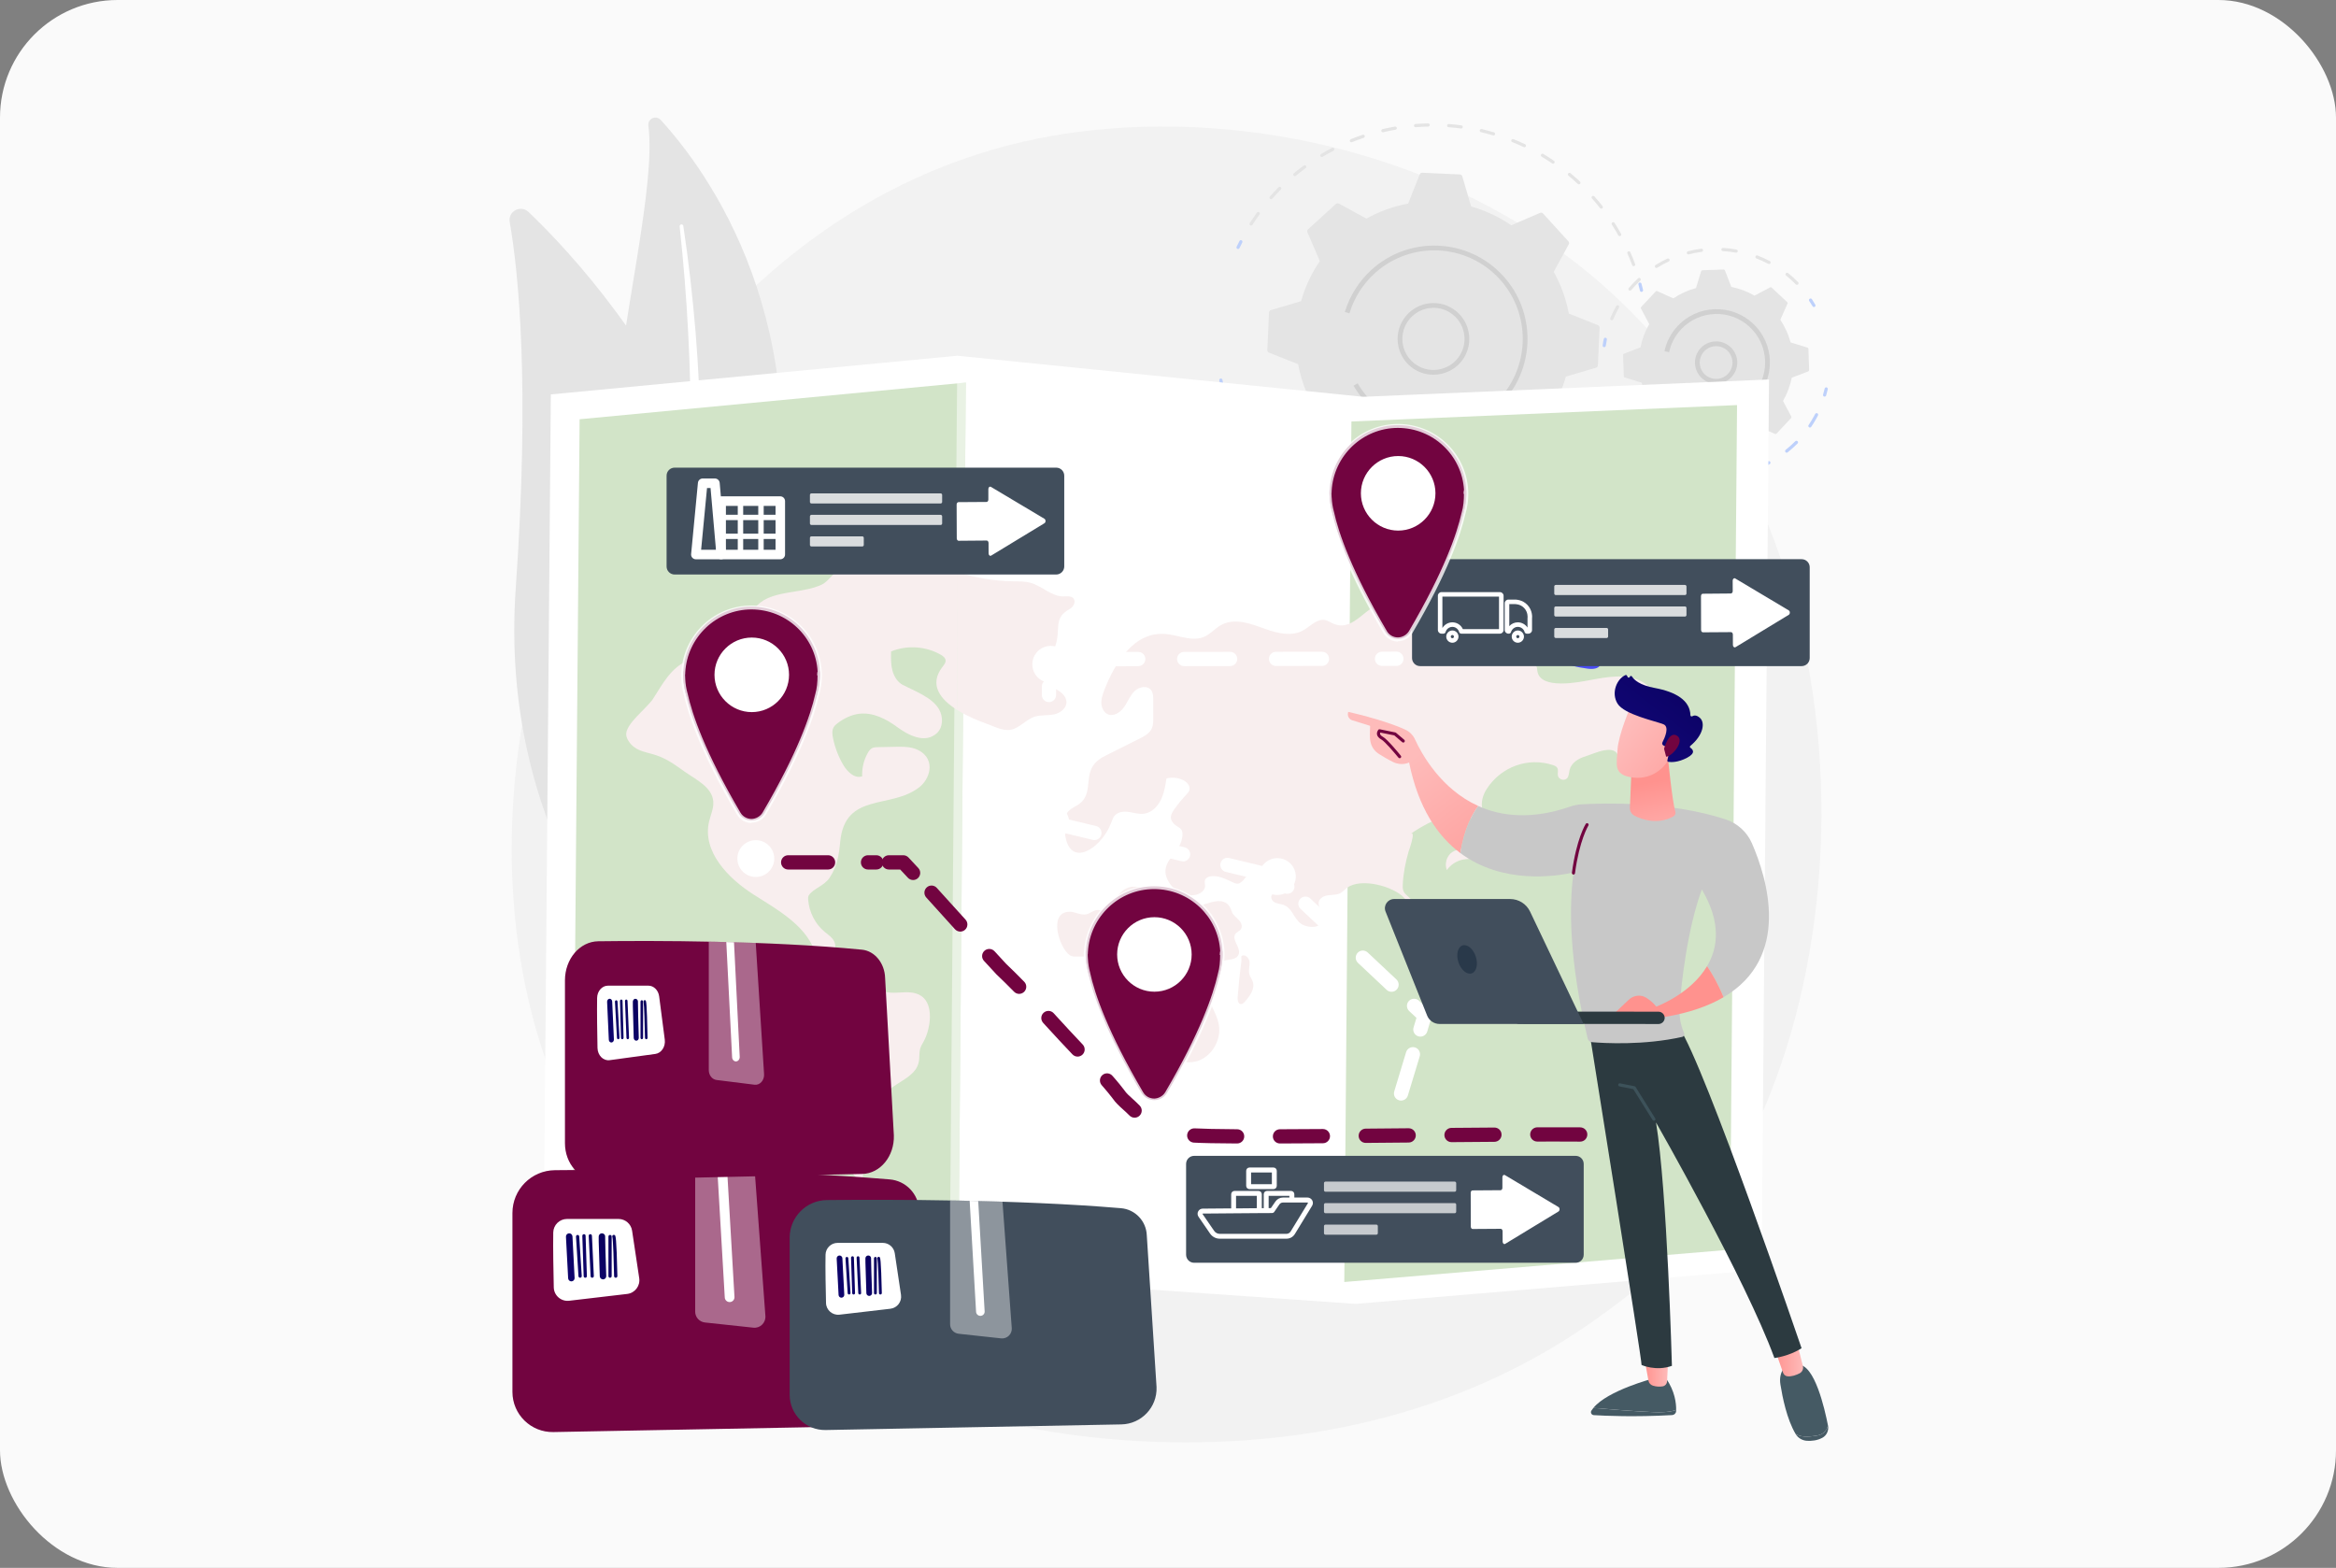 <svg width="298" height="200" viewBox="0 0 298 200" fill="none" xmlns="http://www.w3.org/2000/svg">
<rect x="0" y="0" width="298" height="200" fill="#808080" stroke="none"/>
<rect width="298" height="200" rx="15" fill="#FAFAFA"/>
<path d="M212.986 160.39C209.557 164.001 206.31 166.332 203.749 168.171C173.601 189.802 137.925 183.496 130.344 181.955C119.145 179.685 97.508 175.284 81.86 156.887C58.189 129.053 61.873 85.194 80.234 56.243C83.596 50.95 101.337 21.555 137.39 16.845C159.216 13.993 184.654 19.741 203.075 35.175C241.744 67.574 238.988 133.016 212.986 160.39Z" fill="#F2F2F2"/>
<path d="M82.71 16.014C82.601 15.14 83.687 14.648 84.282 15.298C90.315 21.883 104.53 41.312 98.23 72.916C90.328 112.568 97.562 127.802 107.267 137.495C107.267 137.495 93.332 132.227 85.484 116.732C66.219 78.688 84.659 31.522 82.71 16.014Z" fill="#E4E4E4"/>
<g style="mix-blend-mode:soft-light">
<path d="M86.704 28.881C87.183 33.403 87.566 37.925 87.79 42.453C88.033 46.987 88.136 51.521 88.1 56.049C88.051 60.583 87.912 65.11 87.584 69.626C87.274 74.148 86.77 78.645 86.249 83.161C85.751 87.677 85.229 92.223 85.168 96.836C85.101 101.443 85.587 106.128 86.91 110.589C87.244 111.7 87.596 112.811 88.009 113.885C88.403 114.971 88.852 116.04 89.314 117.102C90.248 119.22 91.323 121.278 92.549 123.244C95.013 127.177 98.072 130.734 101.501 133.805C101.865 134.127 102.418 134.097 102.739 133.732C103.061 133.38 103.037 132.84 102.691 132.512C101.877 131.742 101.07 130.959 100.305 130.151C99.917 129.751 99.547 129.332 99.164 128.925C98.8 128.5 98.424 128.088 98.072 127.657C96.646 125.945 95.341 124.136 94.175 122.237C91.832 118.455 90.042 114.31 88.767 110.049C88.154 107.913 87.699 105.734 87.414 103.53C87.129 101.321 87.013 99.094 87.025 96.854C87.05 92.375 87.535 87.865 87.996 83.349C88.458 78.828 88.883 74.281 89.125 69.723C89.251 67.445 89.336 65.167 89.38 62.889C89.411 61.748 89.417 60.607 89.423 59.466C89.423 58.325 89.415 57.186 89.399 56.049C89.32 51.484 89.101 46.932 88.737 42.392C88.355 37.852 87.851 33.324 87.171 28.827C87.153 28.693 87.031 28.608 86.904 28.627C86.783 28.645 86.692 28.76 86.704 28.881Z" fill="white"/>
</g>
<path d="M90.728 130.018C90.157 131.535 88.221 131.966 87.037 130.861C80.513 124.749 63.627 105.8 65.794 75.016C67.621 49.02 66.14 34.75 65.023 28.317C64.786 26.957 66.419 26.083 67.421 27.036C78.437 37.561 111.576 75.131 90.728 130.018Z" fill="#E4E4E4"/>
<g style="mix-blend-mode:soft-light">
<path d="M88.537 130C88.504 130.02 88.468 130.038 88.428 130.054C88.106 130.182 87.736 130.024 87.608 129.696C87.463 129.332 73.023 92.466 73.927 56.207C73.94 55.855 74.231 55.581 74.577 55.587C74.929 55.6 75.202 55.885 75.196 56.237C74.292 92.235 88.64 128.865 88.786 129.229C88.895 129.52 88.786 129.836 88.537 130Z" fill="white"/>
</g>
<path d="M157.936 31.764C157.908 31.764 157.879 31.758 157.851 31.746C157.748 31.698 157.705 31.576 157.754 31.473C157.871 31.23 157.993 30.987 158.118 30.745C158.167 30.641 158.288 30.605 158.391 30.654C158.488 30.708 158.525 30.83 158.476 30.927C158.355 31.165 158.235 31.406 158.118 31.649C158.082 31.722 158.009 31.764 157.936 31.764Z" fill="#BDD0FB"/>
<path d="M208.404 33.949C208.319 33.949 208.246 33.901 208.216 33.816C208.028 33.318 207.821 32.82 207.609 32.341C207.566 32.238 207.609 32.116 207.712 32.074C207.815 32.025 207.937 32.074 207.979 32.177C208.198 32.663 208.404 33.166 208.592 33.676C208.635 33.779 208.58 33.895 208.477 33.937C208.453 33.945 208.428 33.949 208.404 33.949ZM206.626 30.125C206.553 30.125 206.486 30.089 206.444 30.022C206.189 29.561 205.909 29.1 205.624 28.651C205.563 28.56 205.588 28.432 205.685 28.371C205.776 28.311 205.903 28.341 205.964 28.432C206.255 28.887 206.535 29.355 206.802 29.822C206.856 29.919 206.82 30.041 206.723 30.095C206.69 30.115 206.658 30.125 206.626 30.125ZM159.599 28.772C159.563 28.772 159.526 28.766 159.49 28.742C159.399 28.681 159.368 28.553 159.429 28.462C159.72 28.007 160.03 27.558 160.346 27.127C160.412 27.036 160.54 27.012 160.631 27.079C160.716 27.145 160.74 27.273 160.673 27.364C160.358 27.789 160.06 28.238 159.769 28.681C159.733 28.742 159.666 28.772 159.599 28.772ZM204.277 26.617C204.216 26.617 204.155 26.593 204.113 26.544C203.785 26.126 203.445 25.713 203.087 25.318C203.014 25.233 203.02 25.106 203.105 25.033C203.19 24.954 203.318 24.966 203.391 25.051C203.749 25.452 204.101 25.871 204.435 26.29C204.501 26.381 204.489 26.508 204.398 26.575C204.362 26.605 204.319 26.617 204.277 26.617ZM162.148 25.41C162.1 25.41 162.051 25.397 162.015 25.361C161.93 25.288 161.918 25.161 161.996 25.076C162.348 24.675 162.725 24.274 163.101 23.892C163.18 23.813 163.314 23.813 163.392 23.892C163.471 23.971 163.471 24.099 163.392 24.177C163.016 24.554 162.646 24.948 162.3 25.343C162.257 25.385 162.203 25.41 162.148 25.41ZM201.418 23.516C201.369 23.516 201.321 23.498 201.278 23.461C200.89 23.097 200.483 22.739 200.083 22.405C199.998 22.332 199.986 22.205 200.052 22.12C200.125 22.035 200.253 22.023 200.338 22.089C200.75 22.435 201.163 22.794 201.558 23.164C201.636 23.237 201.643 23.37 201.564 23.449C201.527 23.491 201.473 23.516 201.418 23.516ZM165.177 22.472C165.116 22.472 165.062 22.448 165.019 22.399C164.946 22.314 164.958 22.187 165.043 22.114C165.462 21.768 165.887 21.434 166.324 21.112C166.415 21.046 166.536 21.07 166.603 21.155C166.67 21.246 166.652 21.373 166.561 21.44C166.136 21.756 165.711 22.089 165.304 22.423C165.268 22.46 165.219 22.472 165.177 22.472ZM198.122 20.882C198.086 20.882 198.043 20.869 198.007 20.845C197.57 20.548 197.121 20.256 196.666 19.983C196.568 19.929 196.538 19.801 196.593 19.71C196.653 19.613 196.775 19.583 196.872 19.637C197.333 19.91 197.794 20.208 198.238 20.511C198.329 20.572 198.353 20.7 198.292 20.791C198.25 20.851 198.189 20.882 198.122 20.882ZM168.618 20.032C168.545 20.032 168.479 19.995 168.442 19.935C168.388 19.838 168.418 19.71 168.515 19.656C168.976 19.376 169.45 19.109 169.929 18.86C170.026 18.812 170.148 18.848 170.202 18.951C170.251 19.049 170.215 19.17 170.111 19.225C169.644 19.467 169.177 19.728 168.721 20.002C168.691 20.02 168.655 20.032 168.618 20.032ZM194.462 18.782C194.434 18.782 194.406 18.776 194.377 18.763C193.898 18.539 193.406 18.32 192.915 18.126C192.811 18.084 192.763 17.962 192.805 17.859C192.848 17.756 192.963 17.707 193.066 17.75C193.564 17.95 194.068 18.169 194.553 18.399C194.65 18.448 194.693 18.569 194.65 18.666C194.614 18.739 194.541 18.782 194.462 18.782ZM172.394 18.15C172.315 18.15 172.236 18.102 172.205 18.023C172.163 17.92 172.211 17.798 172.315 17.756C172.812 17.555 173.322 17.367 173.838 17.191C173.941 17.161 174.057 17.216 174.093 17.319C174.129 17.428 174.075 17.543 173.966 17.58C173.462 17.75 172.958 17.938 172.466 18.132C172.442 18.144 172.418 18.15 172.394 18.15ZM190.523 17.276C190.507 17.276 190.489 17.274 190.469 17.27C189.959 17.119 189.443 16.979 188.927 16.858C188.818 16.833 188.745 16.724 188.775 16.615C188.799 16.506 188.909 16.439 189.018 16.463C189.54 16.59 190.068 16.73 190.584 16.882C190.687 16.912 190.754 17.027 190.717 17.131C190.693 17.222 190.614 17.276 190.523 17.276ZM176.412 16.87C176.321 16.87 176.236 16.809 176.217 16.718C176.193 16.609 176.26 16.499 176.369 16.469C176.891 16.348 177.425 16.238 177.953 16.147C178.062 16.129 178.172 16.202 178.19 16.311C178.208 16.421 178.135 16.53 178.026 16.548C177.504 16.639 176.976 16.742 176.46 16.864C176.444 16.868 176.428 16.87 176.412 16.87ZM186.402 16.39C186.394 16.39 186.384 16.39 186.372 16.39C185.85 16.323 185.316 16.263 184.787 16.226C184.672 16.214 184.593 16.117 184.599 16.008C184.605 15.893 184.703 15.807 184.818 15.82C185.352 15.862 185.898 15.917 186.426 15.99C186.536 16.002 186.614 16.105 186.602 16.22C186.59 16.317 186.499 16.39 186.402 16.39ZM180.581 16.226C180.478 16.226 180.387 16.147 180.381 16.038C180.369 15.929 180.454 15.832 180.569 15.82C181.103 15.777 181.643 15.753 182.184 15.741C182.299 15.741 182.39 15.832 182.39 15.941C182.396 16.056 182.305 16.147 182.19 16.147C181.662 16.16 181.128 16.184 180.6 16.226C180.591 16.226 180.585 16.226 180.581 16.226Z" fill="#E4E4E4"/>
<path d="M209.4 37.233C209.309 37.233 209.23 37.172 209.205 37.075C209.145 36.816 209.08 36.557 209.011 36.298C208.981 36.189 209.042 36.08 209.151 36.049C209.26 36.019 209.369 36.086 209.4 36.189C209.473 36.452 209.539 36.717 209.6 36.984C209.624 37.093 209.557 37.203 209.448 37.227C209.432 37.231 209.416 37.233 209.4 37.233Z" fill="#BDD0FB"/>
<path d="M205.971 58.142C205.934 58.142 205.892 58.13 205.862 58.112C205.764 58.051 205.74 57.93 205.795 57.833C205.94 57.606 206.08 57.378 206.214 57.147C206.268 57.05 206.396 57.013 206.493 57.074C206.59 57.129 206.62 57.25 206.566 57.347C206.428 57.582 206.286 57.815 206.141 58.045C206.104 58.112 206.038 58.142 205.971 58.142Z" fill="#BDD0FB"/>
<path d="M182.706 71.022C182.263 71.022 181.808 71.01 181.364 70.986C181.249 70.98 181.164 70.889 181.17 70.773C181.176 70.664 181.273 70.579 181.383 70.579C181.905 70.609 182.433 70.615 182.955 70.609C183.064 70.609 183.155 70.7 183.155 70.816C183.161 70.925 183.07 71.016 182.955 71.016C182.874 71.02 182.791 71.022 182.706 71.022ZM185.522 70.876C185.419 70.876 185.334 70.797 185.322 70.694C185.31 70.579 185.389 70.482 185.504 70.47C186.02 70.415 186.542 70.348 187.058 70.263C187.173 70.245 187.276 70.324 187.294 70.433C187.313 70.543 187.234 70.646 187.124 70.664C186.602 70.749 186.068 70.822 185.546 70.876C185.538 70.876 185.53 70.876 185.522 70.876ZM178.815 70.743C178.803 70.743 178.793 70.743 178.785 70.743C178.263 70.664 177.729 70.573 177.213 70.47C177.104 70.445 177.031 70.342 177.055 70.233C177.079 70.124 177.183 70.051 177.292 70.075C177.802 70.178 178.324 70.263 178.84 70.342C178.955 70.355 179.028 70.458 179.016 70.567C178.997 70.67 178.912 70.743 178.815 70.743ZM189.607 70.142C189.516 70.142 189.437 70.081 189.413 69.99C189.382 69.881 189.449 69.772 189.558 69.741C190.062 69.614 190.572 69.462 191.07 69.304C191.173 69.274 191.288 69.329 191.325 69.438C191.355 69.541 191.3 69.656 191.191 69.693C190.687 69.851 190.171 70.002 189.662 70.136C189.641 70.14 189.623 70.142 189.607 70.142ZM174.761 69.851C174.741 69.851 174.72 69.847 174.7 69.838C174.19 69.687 173.687 69.517 173.189 69.335C173.086 69.298 173.031 69.183 173.067 69.074C173.104 68.971 173.225 68.916 173.328 68.952C173.814 69.135 174.318 69.298 174.815 69.45C174.925 69.487 174.985 69.596 174.955 69.705C174.925 69.79 174.846 69.851 174.761 69.851ZM193.54 68.801C193.461 68.801 193.382 68.752 193.352 68.673C193.309 68.576 193.352 68.455 193.455 68.412C193.934 68.206 194.414 67.981 194.881 67.751C194.984 67.696 195.106 67.739 195.154 67.842C195.203 67.939 195.167 68.06 195.063 68.109C194.59 68.345 194.104 68.576 193.619 68.782C193.591 68.795 193.564 68.801 193.54 68.801ZM170.888 68.352C170.86 68.352 170.832 68.345 170.804 68.333C170.324 68.103 169.845 67.86 169.383 67.605C169.286 67.55 169.25 67.429 169.304 67.326C169.359 67.229 169.48 67.192 169.577 67.247C170.033 67.502 170.506 67.739 170.973 67.963C171.077 68.012 171.119 68.133 171.071 68.236C171.034 68.309 170.961 68.352 170.888 68.352ZM197.218 66.877C197.151 66.877 197.085 66.84 197.042 66.779C196.987 66.682 197.012 66.561 197.109 66.5C197.552 66.221 197.995 65.93 198.42 65.626C198.511 65.566 198.638 65.584 198.699 65.675C198.766 65.772 198.742 65.893 198.65 65.96C198.22 66.264 197.776 66.561 197.321 66.846C197.291 66.865 197.254 66.877 197.218 66.877ZM167.289 66.282C167.247 66.282 167.21 66.276 167.174 66.251C166.737 65.954 166.306 65.638 165.881 65.317C165.796 65.244 165.778 65.123 165.845 65.031C165.918 64.94 166.045 64.928 166.13 64.995C166.543 65.311 166.974 65.62 167.405 65.912C167.496 65.978 167.52 66.106 167.459 66.197C167.417 66.251 167.356 66.282 167.289 66.282ZM200.562 64.412C200.508 64.412 200.447 64.388 200.411 64.346C200.338 64.261 200.344 64.133 200.429 64.06C200.823 63.721 201.218 63.362 201.594 62.998C201.673 62.925 201.801 62.925 201.879 63.004C201.958 63.089 201.952 63.217 201.873 63.296C201.491 63.66 201.096 64.024 200.696 64.364C200.653 64.4 200.611 64.412 200.562 64.412ZM164.042 63.696C163.994 63.696 163.945 63.678 163.909 63.642C163.563 63.32 163.217 62.986 162.883 62.646L162.767 62.525C162.695 62.446 162.695 62.312 162.774 62.239C162.859 62.161 162.986 62.161 163.065 62.246L163.174 62.361C163.502 62.695 163.842 63.029 164.182 63.344C164.267 63.423 164.267 63.55 164.194 63.629C164.151 63.672 164.097 63.696 164.042 63.696ZM203.5 61.481C203.458 61.481 203.409 61.469 203.366 61.432C203.282 61.359 203.275 61.232 203.348 61.147C203.688 60.752 204.022 60.34 204.338 59.927C204.41 59.842 204.538 59.824 204.623 59.891C204.714 59.957 204.732 60.085 204.659 60.176C204.344 60.595 204.004 61.007 203.658 61.414C203.615 61.456 203.561 61.481 203.5 61.481ZM161.22 60.649C161.165 60.649 161.104 60.625 161.062 60.577C160.734 60.158 160.412 59.733 160.109 59.302C160.042 59.205 160.06 59.083 160.158 59.017C160.249 58.95 160.376 58.974 160.437 59.065C160.74 59.49 161.056 59.915 161.384 60.322C161.45 60.413 161.438 60.54 161.347 60.607C161.311 60.637 161.268 60.649 161.22 60.649ZM158.889 57.214C158.816 57.214 158.749 57.178 158.713 57.117C158.446 56.656 158.197 56.182 157.96 55.709C157.912 55.605 157.948 55.484 158.051 55.436C158.155 55.387 158.276 55.429 158.325 55.527C158.555 55.994 158.804 56.461 159.065 56.91C159.12 57.008 159.089 57.135 158.992 57.19C158.96 57.206 158.925 57.214 158.889 57.214ZM157.105 53.469C157.026 53.469 156.947 53.42 156.916 53.336C156.722 52.844 156.546 52.34 156.382 51.836C156.352 51.727 156.407 51.612 156.516 51.581C156.625 51.545 156.734 51.606 156.771 51.709C156.929 52.207 157.105 52.704 157.293 53.19C157.335 53.299 157.281 53.414 157.177 53.457C157.153 53.465 157.129 53.469 157.105 53.469Z" fill="#BDD0FB"/>
<path d="M155.909 49.481C155.812 49.481 155.727 49.415 155.709 49.324C155.652 49.056 155.597 48.789 155.545 48.522C155.527 48.413 155.599 48.304 155.709 48.286C155.818 48.267 155.921 48.334 155.945 48.45C155.994 48.713 156.047 48.974 156.103 49.233C156.127 49.342 156.061 49.451 155.951 49.475C155.935 49.479 155.921 49.481 155.909 49.481Z" fill="#BDD0FB"/>
<path d="M161.669 44.657C161.663 44.802 161.742 44.93 161.875 44.978L165.602 46.459C165.942 48.298 166.579 50.101 167.52 51.782L165.602 55.297C165.535 55.418 165.553 55.576 165.644 55.679L168.885 59.23C168.983 59.333 169.128 59.363 169.262 59.308L172.934 57.724C174.524 58.811 176.26 59.612 178.056 60.128L179.191 63.97C179.228 64.103 179.349 64.2 179.489 64.207L184.29 64.425C184.429 64.437 184.563 64.352 184.612 64.219L186.093 60.498C187.932 60.152 189.734 59.515 191.416 58.574L194.93 60.492C195.051 60.559 195.203 60.541 195.312 60.45L198.863 57.208C198.966 57.117 198.996 56.966 198.942 56.838L197.358 53.16C198.444 51.57 199.245 49.84 199.755 48.037L203.603 46.908C203.737 46.866 203.834 46.745 203.84 46.605L204.058 41.804C204.064 41.664 203.985 41.531 203.852 41.482L200.131 40.001C199.785 38.162 199.148 36.366 198.207 34.678L200.125 31.164C200.192 31.043 200.174 30.891 200.083 30.788L196.842 27.231C196.751 27.128 196.599 27.098 196.471 27.152L192.793 28.736C191.203 27.65 189.473 26.849 187.671 26.339L186.542 22.491C186.499 22.357 186.378 22.26 186.238 22.254L181.437 22.035C181.298 22.029 181.164 22.108 181.116 22.242L179.635 25.968C177.795 26.308 175.993 26.946 174.312 27.887L170.797 25.968C170.676 25.902 170.524 25.92 170.421 26.011L166.864 29.252C166.761 29.349 166.731 29.495 166.785 29.628L168.37 33.307C167.283 34.891 166.482 36.627 165.972 38.423L162.124 39.558C161.99 39.595 161.893 39.716 161.887 39.856L161.669 44.657Z" fill="#E4E4E4"/>
<path fill-rule="evenodd" clip-rule="evenodd" d="M182.858 47.8C181.99 47.8 181.116 47.557 180.339 47.048C179.325 46.374 178.627 45.342 178.384 44.146C178.142 42.945 178.378 41.725 179.052 40.711C180.442 38.605 183.282 38.022 185.389 39.418C187.489 40.808 188.071 43.649 186.681 45.755C185.801 47.084 184.345 47.8 182.858 47.8ZM182.87 39.266C181.583 39.266 180.321 39.892 179.556 41.045C178.973 41.925 178.767 42.987 178.979 44.025C179.192 45.063 179.793 45.955 180.679 46.538C182.5 47.746 184.964 47.242 186.172 45.415C187.379 43.594 186.876 41.13 185.049 39.922C184.381 39.479 183.622 39.266 182.87 39.266Z" fill="#D0D0D0"/>
<path d="M182.973 55.127C179.738 55.127 176.515 53.822 174.166 51.248C174.044 51.114 173.925 50.977 173.808 50.835C173.468 50.429 173.158 49.998 172.879 49.555C172.831 49.474 172.782 49.395 172.733 49.318C172.733 49.314 172.731 49.31 172.727 49.306C172.707 49.273 172.687 49.239 172.667 49.203L173.195 48.899C173.595 49.591 174.075 50.24 174.621 50.835C177.547 54.046 181.911 55.181 185.85 54.149C187.531 53.706 189.133 52.869 190.511 51.63C190.535 51.614 190.558 51.596 190.578 51.576C193.018 49.348 194.256 46.289 194.256 43.224C194.256 40.505 193.285 37.78 191.312 35.613C187.118 31.012 179.956 30.684 175.355 34.879C173.844 36.262 172.733 38.023 172.145 39.971L171.562 39.795C172.181 37.737 173.353 35.886 174.943 34.429C179.798 30.005 187.343 30.357 191.761 35.206C193.843 37.482 194.863 40.359 194.863 43.224C194.863 46.453 193.558 49.676 190.984 52.025C188.708 54.101 185.838 55.127 182.973 55.127Z" fill="#D0D0D0"/>
<path d="M207.275 48.158L209.424 48.82C209.697 49.827 210.134 50.804 210.729 51.703L209.818 53.754C209.782 53.827 209.8 53.906 209.861 53.961L211.827 55.806C211.882 55.854 211.967 55.867 212.04 55.83L214.024 54.78C214.959 55.32 215.961 55.691 216.986 55.897L217.794 57.991C217.818 58.07 217.891 58.112 217.97 58.112L220.658 58.021C220.737 58.021 220.81 57.967 220.834 57.894L221.49 55.745C222.504 55.472 223.481 55.035 224.379 54.44L226.431 55.351C226.497 55.387 226.582 55.369 226.637 55.308L228.476 53.342C228.531 53.287 228.543 53.202 228.506 53.129L227.456 51.151C227.996 50.21 228.367 49.208 228.573 48.182L230.667 47.381C230.74 47.351 230.788 47.278 230.788 47.199L230.697 44.51C230.697 44.431 230.643 44.359 230.57 44.34L228.421 43.679C228.148 42.665 227.711 41.688 227.116 40.79L228.027 38.738C228.063 38.672 228.045 38.587 227.984 38.532L226.018 36.693C225.963 36.638 225.878 36.626 225.805 36.663L223.821 37.712C222.886 37.172 221.884 36.802 220.859 36.596L220.051 34.502C220.027 34.429 219.954 34.38 219.875 34.38L217.181 34.471C217.108 34.471 217.035 34.526 217.011 34.599L216.355 36.748C215.342 37.021 214.364 37.458 213.466 38.059L211.415 37.142C211.342 37.106 211.263 37.124 211.208 37.184L209.369 39.151C209.315 39.206 209.302 39.291 209.339 39.363L210.389 41.348C209.849 42.283 209.478 43.284 209.272 44.31L207.178 45.117C207.105 45.142 207.057 45.215 207.057 45.293L207.148 47.988C207.148 48.067 207.202 48.134 207.275 48.158Z" fill="#E4E4E4"/>
<path fill-rule="evenodd" clip-rule="evenodd" d="M218.916 48.941C218.467 48.941 218.024 48.832 217.617 48.607C216.986 48.255 216.531 47.685 216.331 46.993C216.13 46.301 216.215 45.572 216.561 44.941C216.913 44.31 217.484 43.855 218.176 43.654C218.868 43.454 219.596 43.539 220.227 43.885C220.859 44.237 221.314 44.808 221.514 45.499C221.714 46.191 221.629 46.92 221.283 47.551C220.931 48.182 220.361 48.638 219.669 48.838C219.42 48.911 219.171 48.941 218.916 48.941ZM218.922 44.158C218.728 44.158 218.534 44.182 218.346 44.243C217.806 44.395 217.362 44.747 217.095 45.239C216.828 45.724 216.762 46.289 216.913 46.823C217.071 47.363 217.423 47.806 217.915 48.073C218.4 48.346 218.965 48.407 219.499 48.255C220.039 48.097 220.482 47.745 220.749 47.254C221.016 46.768 221.083 46.204 220.925 45.669C220.774 45.135 220.422 44.686 219.93 44.419C219.62 44.243 219.274 44.158 218.922 44.158Z" fill="#D0D0D0"/>
<path d="M204.647 44.285C204.635 44.285 204.625 44.283 204.617 44.279C204.501 44.267 204.428 44.164 204.447 44.049C204.483 43.782 204.532 43.509 204.592 43.242C204.611 43.132 204.72 43.059 204.829 43.084C204.938 43.108 205.011 43.217 204.987 43.327C204.932 43.581 204.884 43.849 204.847 44.109C204.829 44.213 204.744 44.285 204.647 44.285Z" fill="#BDD0FB"/>
<path d="M205.612 40.856C205.584 40.856 205.558 40.852 205.533 40.844C205.43 40.796 205.382 40.68 205.424 40.577C205.624 40.098 205.855 39.618 206.11 39.163L206.183 39.035C206.237 38.932 206.359 38.902 206.456 38.956C206.553 39.011 206.589 39.133 206.535 39.23L206.462 39.357C206.219 39.806 205.995 40.267 205.8 40.735C205.764 40.808 205.691 40.856 205.612 40.856ZM207.937 37.075C207.888 37.075 207.84 37.063 207.803 37.026C207.718 36.954 207.706 36.826 207.779 36.741C208.149 36.31 208.55 35.891 208.969 35.503C209.054 35.424 209.181 35.43 209.26 35.509C209.333 35.594 209.327 35.721 209.248 35.8C208.841 36.177 208.447 36.583 208.089 37.008C208.052 37.051 207.991 37.075 207.937 37.075ZM229.235 36.334C229.186 36.334 229.132 36.316 229.089 36.274C228.701 35.879 228.282 35.497 227.851 35.151C227.766 35.078 227.748 34.951 227.821 34.866C227.893 34.781 228.021 34.763 228.106 34.835C228.549 35.193 228.98 35.582 229.38 35.989C229.459 36.067 229.459 36.195 229.38 36.274C229.338 36.316 229.289 36.334 229.235 36.334ZM211.299 34.186C211.233 34.186 211.166 34.149 211.129 34.089C211.069 33.992 211.099 33.864 211.19 33.809C211.676 33.506 212.185 33.233 212.701 32.99C212.805 32.942 212.926 32.984 212.975 33.087C213.023 33.19 212.975 33.306 212.877 33.354C212.374 33.591 211.876 33.858 211.409 34.156C211.372 34.174 211.336 34.186 211.299 34.186ZM225.678 33.682C225.646 33.682 225.613 33.674 225.581 33.658C225.089 33.397 224.579 33.166 224.064 32.966C223.954 32.923 223.906 32.808 223.948 32.705C223.985 32.596 224.106 32.547 224.209 32.59C224.737 32.796 225.265 33.033 225.769 33.3C225.872 33.354 225.909 33.476 225.854 33.573C225.818 33.646 225.751 33.682 225.678 33.682ZM215.384 32.45C215.293 32.45 215.208 32.389 215.184 32.298C215.16 32.189 215.226 32.08 215.336 32.049C215.888 31.91 216.452 31.8 217.023 31.728C217.132 31.709 217.235 31.788 217.247 31.898C217.266 32.013 217.187 32.116 217.078 32.128C216.525 32.201 215.973 32.304 215.433 32.444C215.417 32.448 215.4 32.45 215.384 32.45ZM221.484 32.231C221.472 32.231 221.46 32.231 221.448 32.231C220.901 32.128 220.343 32.062 219.791 32.031C219.675 32.025 219.59 31.928 219.596 31.819C219.602 31.703 219.706 31.625 219.815 31.625C220.385 31.661 220.956 31.728 221.52 31.831C221.63 31.849 221.703 31.958 221.684 32.068C221.666 32.165 221.581 32.231 221.484 32.231Z" fill="#E4E4E4"/>
<path d="M231.402 39.169C231.329 39.169 231.262 39.133 231.226 39.066C231.092 38.841 230.946 38.611 230.801 38.392C230.74 38.295 230.764 38.167 230.861 38.107C230.952 38.046 231.08 38.07 231.141 38.167C231.292 38.392 231.438 38.629 231.572 38.865C231.632 38.963 231.596 39.084 231.499 39.145C231.466 39.161 231.434 39.169 231.402 39.169Z" fill="#BDD0FB"/>
<path d="M232.761 50.592C232.741 50.592 232.721 50.59 232.7 50.586C232.597 50.556 232.537 50.44 232.567 50.331C232.64 50.076 232.713 49.821 232.773 49.56C232.804 49.451 232.907 49.384 233.016 49.415C233.125 49.439 233.192 49.548 233.168 49.657C233.107 49.918 233.034 50.185 232.955 50.452C232.925 50.537 232.846 50.592 232.761 50.592Z" fill="#BDD0FB"/>
<path d="M219.875 60.862C219.766 60.862 219.681 60.777 219.669 60.667C219.663 60.558 219.748 60.461 219.863 60.455C220.403 60.419 220.955 60.352 221.49 60.248C221.605 60.23 221.708 60.303 221.726 60.412C221.751 60.522 221.678 60.631 221.569 60.649C221.01 60.752 220.446 60.819 219.887 60.855C219.883 60.859 219.879 60.862 219.875 60.862ZM217.168 60.783C217.16 60.783 217.152 60.783 217.144 60.783C216.585 60.716 216.021 60.613 215.475 60.479C215.365 60.455 215.299 60.346 215.329 60.236C215.353 60.127 215.463 60.06 215.572 60.085C216.1 60.212 216.646 60.315 217.192 60.382C217.302 60.394 217.381 60.497 217.368 60.607C217.356 60.71 217.265 60.783 217.168 60.783ZM224.136 59.915C224.057 59.915 223.978 59.866 223.948 59.787C223.905 59.684 223.96 59.563 224.063 59.526C224.573 59.326 225.077 59.095 225.562 58.84C225.659 58.792 225.781 58.828 225.835 58.931C225.884 59.029 225.848 59.15 225.75 59.205C225.253 59.466 224.731 59.702 224.209 59.903C224.184 59.911 224.16 59.915 224.136 59.915ZM212.962 59.599C212.934 59.599 212.907 59.593 212.883 59.581C212.531 59.423 212.179 59.247 211.839 59.059C211.685 58.974 211.534 58.887 211.384 58.798C211.287 58.737 211.256 58.616 211.311 58.519C211.372 58.422 211.493 58.391 211.59 58.446C211.736 58.535 211.886 58.622 212.039 58.707C212.367 58.889 212.707 59.059 213.047 59.217C213.15 59.259 213.193 59.381 213.15 59.484C213.114 59.557 213.041 59.599 212.962 59.599ZM227.923 57.748C227.863 57.748 227.808 57.718 227.765 57.669C227.699 57.584 227.711 57.457 227.796 57.384C228.227 57.044 228.64 56.674 229.022 56.285C229.101 56.206 229.228 56.206 229.313 56.285C229.392 56.364 229.392 56.492 229.313 56.57C228.913 56.971 228.488 57.353 228.051 57.699C228.014 57.73 227.966 57.748 227.923 57.748ZM209.302 57.22C209.253 57.22 209.205 57.202 209.168 57.171C208.75 56.795 208.343 56.388 207.973 55.969C207.9 55.891 207.906 55.757 207.991 55.684C208.076 55.611 208.203 55.617 208.276 55.703C208.64 56.109 209.029 56.504 209.442 56.868C209.521 56.941 209.533 57.068 209.454 57.153C209.417 57.196 209.357 57.22 209.302 57.22ZM230.885 54.537C230.849 54.537 230.806 54.525 230.776 54.501C230.679 54.44 230.655 54.313 230.721 54.221C230.958 53.87 231.177 53.505 231.383 53.135C231.444 53.026 231.502 52.917 231.559 52.807C231.614 52.71 231.735 52.668 231.832 52.722C231.929 52.771 231.972 52.898 231.917 52.995C231.86 53.105 231.802 53.216 231.741 53.329C231.529 53.712 231.298 54.088 231.055 54.446C231.019 54.507 230.952 54.537 230.885 54.537Z" fill="#BDD0FB"/>
<path d="M206.523 53.852C206.456 53.852 206.389 53.815 206.347 53.748C206.207 53.518 206.074 53.275 205.946 53.032C205.898 52.935 205.934 52.807 206.037 52.759C206.134 52.704 206.256 52.747 206.31 52.844C206.432 53.081 206.565 53.317 206.699 53.542C206.753 53.639 206.723 53.76 206.626 53.821C206.596 53.839 206.559 53.852 206.523 53.852Z" fill="#BDD0FB"/>
<path d="M218.977 53.038C217.308 53.038 215.638 52.431 214.327 51.211C214.036 50.932 213.769 50.635 213.532 50.319C213.48 50.25 213.429 50.181 213.381 50.113L213.884 49.767C214.133 50.125 214.425 50.465 214.746 50.762C215.147 51.138 215.578 51.448 216.039 51.697C217.544 52.504 219.311 52.644 220.901 52.128C220.933 52.12 220.963 52.109 220.992 52.097C220.992 52.097 220.994 52.097 220.998 52.097C221.002 52.093 221.008 52.091 221.016 52.091C221.016 52.091 221.016 52.091 221.022 52.091C221.835 51.806 222.6 51.351 223.262 50.719C223.266 50.712 223.272 50.705 223.28 50.701C223.296 50.685 223.314 50.667 223.335 50.647C223.391 50.59 223.448 50.531 223.505 50.471C224.585 49.318 225.174 47.824 225.174 46.246C225.174 46.173 225.174 46.103 225.174 46.034C225.113 44.383 224.421 42.847 223.213 41.718C220.719 39.382 216.792 39.515 214.455 42.01C213.69 42.829 213.156 43.837 212.925 44.929L212.331 44.802C212.585 43.6 213.168 42.495 214.012 41.591C215.25 40.262 216.937 39.503 218.752 39.442C220.573 39.382 222.303 40.031 223.626 41.269C224.955 42.514 225.72 44.195 225.781 46.016C225.781 46.093 225.781 46.169 225.781 46.246C225.781 47.976 225.137 49.621 223.948 50.889C222.612 52.316 220.798 53.038 218.977 53.038Z" fill="#D0D0D0"/>
<path d="M173.899 50.616L122.126 45.378L70.268 50.312L69.309 165.093L121.148 162.714L172.934 166.325L224.725 161.979L225.672 48.407L173.899 50.616Z" fill="white"/>
<path d="M122.283 160.11L73.029 162.362L73.94 53.481L123.212 48.801L122.283 160.11Z" fill="#D2E4C8"/>
<path d="M220.694 159.413L171.489 163.534L172.399 53.767L221.593 51.673L220.694 159.413Z" fill="#D2E4C8"/>
<path opacity="0.5" d="M121.167 160.128L122.283 160.14L123.212 48.801L122.095 48.789L121.167 160.128Z" fill="white"/>
<path d="M158.373 122.492C158.171 124.045 158.009 125.603 157.888 127.165C157.857 127.535 157.93 128.045 158.288 128.082C158.507 128.1 158.683 127.918 158.828 127.754C159.447 127.044 160.115 126.127 159.818 125.223C159.702 124.889 159.466 124.604 159.375 124.264C159.241 123.748 159.453 123.202 159.399 122.668C159.344 122.134 158.701 121.612 158.349 122L158.373 122.492Z" fill="#F8EEEE"/>
<path d="M118.508 71.404C116.074 70.118 114.539 69.942 111.917 70.227C109.44 70.5 107.771 71.738 106.072 73.51C105.683 73.917 105.307 74.354 104.809 74.585C102.709 75.556 100.045 75.362 97.902 76.321C95.347 77.456 94.631 81 92.3 82.566C90.946 83.471 89.247 83.586 87.766 84.235C85.575 85.194 84.561 87.191 83.317 89.133C82.546 90.329 79.73 92.375 79.888 93.771C79.918 94.025 80.021 94.262 80.155 94.481C80.932 95.731 82.097 95.865 83.317 96.217C84.938 96.69 85.909 97.418 87.341 98.432C88.834 99.488 90.868 100.411 90.995 102.274C91.056 103.142 90.649 103.955 90.455 104.799C89.562 108.604 92.87 112.022 96.087 114.079C99.304 116.137 103.104 118.17 104.129 121.939C104.22 122.279 104.299 122.649 104.548 122.898C105.489 123.821 106.193 121.733 106.478 121.065C106.66 120.64 106.497 120.124 106.211 119.76C105.92 119.402 105.531 119.147 105.179 118.85C103.99 117.861 103.219 116.349 103.098 114.777C103.079 114.577 103.079 114.358 103.189 114.195C103.747 113.351 105.137 113.005 105.823 111.979C106.794 110.516 107.018 109.126 107.182 107.391C107.795 101.005 113.61 103.263 117.258 100.435C117.938 99.907 118.447 99.075 118.563 98.226C118.629 97.758 118.569 97.285 118.356 96.848C117.998 96.12 117.264 95.652 116.499 95.44C115.734 95.233 114.933 95.246 114.144 95.264C113.408 95.28 112.673 95.296 111.941 95.312C111.722 95.318 111.498 95.324 111.304 95.409C111.018 95.537 110.83 95.81 110.678 96.089C110.187 96.975 109.944 98.007 109.986 99.027C109.021 99.367 108.081 98.444 107.553 97.54C106.946 96.496 106.509 95.343 106.266 94.153C106.169 93.692 106.114 93.182 106.345 92.775C106.472 92.551 106.673 92.381 106.879 92.229C107.698 91.616 108.645 91.155 109.653 91.045C111.376 90.857 113.046 91.707 114.454 92.745C115.807 93.746 118.016 94.942 119.534 93.504C120.323 92.763 120.335 91.416 119.789 90.475C118.903 88.939 116.639 88.138 115.164 87.367C114.472 87.003 114.029 86.263 113.835 85.486C113.634 84.715 113.659 83.902 113.677 83.1C115.716 82.263 118.114 82.427 120.032 83.531C120.305 83.689 120.596 83.908 120.626 84.223C120.663 84.557 120.408 84.83 120.214 85.091C118.447 87.398 120.032 89.267 122.107 90.566C122.162 84.715 122.174 78.827 122.174 72.964C120.918 72.546 119.686 72.03 118.508 71.404Z" fill="#F8EEEE"/>
<path d="M136.966 76.363C136.68 75.981 136.116 76.078 135.649 76.078C134.155 76.09 132.972 74.791 131.539 74.366C130.787 74.142 129.992 74.166 129.209 74.154C126.823 74.118 124.45 73.711 122.174 72.964C122.174 78.828 122.162 84.715 122.107 90.566C123.406 91.379 124.887 91.974 125.877 92.326C126.914 92.69 127.916 93.297 129.027 93.073C130.065 92.86 130.993 91.695 132.068 91.397C132.844 91.179 133.676 91.294 134.465 91.13C135.254 90.967 136.073 90.353 136.043 89.522C136.013 88.842 135.442 88.332 134.866 88.005C134.866 88.071 133.876 87.258 133.779 87.082C132.917 85.346 134.174 83.823 134.653 82.324C135.351 80.157 134.319 78.882 136.462 77.68C136.923 77.425 137.281 76.788 136.966 76.363Z" fill="#F8EEEE"/>
<path d="M107.983 131.262C108.36 132.051 108.663 132.792 108.748 133.423C109.1 136.172 106.812 139.559 105.841 142.072C105.568 142.77 105.289 143.51 105.416 144.251C105.465 144.566 105.586 144.858 105.707 145.149C106.587 147.304 108.323 149.252 109.865 150.915C110.393 149.489 110.357 146.072 110.211 144.554C110.162 144.057 110.077 143.529 110.26 143.061C110.83 141.562 112.687 139.498 113.968 138.606C115.224 137.726 116.875 137.028 117.203 135.493C117.331 134.904 117.221 134.273 117.409 133.702C117.519 133.362 117.725 133.059 117.889 132.743C118.702 131.177 119.164 128.161 117.537 127.056C115.716 125.812 113.143 127.633 111.583 125.605C111.346 125.302 111.17 124.944 110.903 124.671C110.405 124.161 109.64 123.997 108.955 124.118C104.354 124.913 106.618 128.385 107.983 131.262Z" fill="#F8EEEE"/>
<path d="M136.874 108.544C138.331 109.509 140.838 107.397 141.76 104.933C141.876 104.623 141.979 104.301 142.191 104.052C142.622 103.549 143.363 103.482 144.006 103.579C144.655 103.67 145.299 103.882 145.942 103.798C146.871 103.676 147.635 102.942 148.066 102.086C148.503 101.224 148.655 100.253 148.807 99.3C149.493 99.124 150.233 99.191 150.877 99.488C151.374 99.719 151.872 100.223 151.732 100.763C151.666 101.018 151.484 101.212 151.308 101.394C150.761 101.977 150.258 102.596 149.79 103.245C149.505 103.652 149.226 104.174 149.438 104.623C150.027 105.837 151.101 105.206 150.792 106.948C150.403 109.127 147.538 110.019 149.171 112.623C149.772 113.576 150.864 114.146 151.963 114.201C152.746 114.237 153.717 113.812 153.729 112.999C153.729 112.756 153.644 112.507 153.717 112.277C153.814 111.979 154.142 111.834 154.439 111.785C155.429 111.633 156.376 112.143 157.286 112.562C157.559 112.689 157.887 112.811 158.148 112.653C158.998 112.149 158.597 111.736 159.756 111.627C160.74 111.53 161.893 112.313 162.445 113.09C162.585 113.278 162.706 113.521 162.621 113.733C162.542 113.921 162.342 114.019 162.239 114.189C162.069 114.474 162.239 114.862 162.506 115.044C162.773 115.232 163.107 115.275 163.422 115.342C164.903 115.657 164.934 117.114 165.984 117.842C166.827 118.431 168.988 118.546 168.8 116.847C168.727 116.228 168.126 115.718 168.223 115.099C168.314 114.559 168.903 114.267 169.431 114.201C169.959 114.128 170.524 114.182 170.997 113.928C171.307 113.758 171.549 113.466 171.835 113.254C173.601 111.925 177.783 113.054 179.136 114.541C180.399 115.937 180.538 118.334 182.171 119.238C181.977 117.387 181.079 115.627 179.701 114.425C179.452 114.201 179.173 113.988 179.039 113.673C178.93 113.412 178.936 113.108 178.948 112.823C179.021 111.36 179.3 109.994 179.689 108.629C179.64 108.787 180.72 105.819 179.944 106.377C181.333 105.376 184.368 103.719 186.11 103.828C187.015 103.882 187.907 104.429 188.289 105.278C188.672 106.134 188.441 107.269 187.694 107.797C186.972 108.307 185.977 108.21 185.248 108.702C184.55 109.175 184.247 110.195 184.575 110.99C185.036 110.334 185.722 109.867 186.48 109.685C187.5 109.442 188.659 109.697 189.533 109.114C190.183 108.683 190.523 107.864 190.535 107.063C190.541 106.268 190.256 105.497 189.873 104.805C189.6 104.301 189.266 103.822 189.115 103.269C188.878 102.377 189.163 101.406 189.661 100.635C191.512 97.783 194.947 96.55 198.122 97.6C198.334 97.673 198.559 97.764 198.668 97.965C198.826 98.256 198.674 98.62 198.741 98.948C198.85 99.464 199.603 99.658 199.93 99.251C200.155 98.978 200.143 98.572 200.228 98.226C200.446 97.309 201.351 96.751 202.225 96.49C203.293 96.168 206.17 94.699 206.467 96.641C206.492 96.811 206.492 96.994 206.558 97.151C206.759 97.588 207.432 97.528 207.754 97.17C208.41 96.435 208.531 95.233 209.168 94.414C209.733 93.692 210.564 93.261 211.038 92.448C212.209 90.445 211.317 87.829 209.278 86.858C207.323 85.929 205.053 86.342 202.935 86.736C201.478 87.009 196.477 88.047 196.119 85.601C196.088 85.407 196.095 85.188 196.004 85.012C195.888 84.794 195.645 84.678 195.494 84.478C195.306 84.223 195.299 83.877 195.196 83.58C194.826 82.481 193.436 82.281 192.313 82.263C192.429 81.583 192.489 80.758 191.961 80.333C191.658 80.096 191.257 80.072 190.881 80.053C189.898 80.011 187.537 80.375 186.723 79.78C185.649 78.997 186.389 77.656 185.922 76.576C185.424 75.429 183.573 75.265 183.367 74.026C183.324 73.753 183.373 73.48 183.336 73.207C183.264 72.546 182.742 72.048 182.256 71.617C181.376 70.828 180.374 69.996 179.215 70.027C178.997 70.203 179.191 70.579 179.44 70.713C179.683 70.846 179.998 70.919 180.126 71.174C180.362 71.671 179.676 72.078 179.148 72.181C179.124 72.904 179.828 73.383 180.374 73.838C181.291 74.609 181.94 75.714 182.189 76.909C180.338 77.255 178.438 77.334 176.569 77.146C174.311 76.922 172.866 80.63 170.19 79.598C169.795 79.447 169.443 79.18 169.031 79.095C167.987 78.894 167.149 79.914 166.214 80.424C164.794 81.207 163.046 80.806 161.523 80.266C159.696 79.623 157.48 78.694 155.641 79.805C154.955 80.224 154.409 80.867 153.681 81.201C152.151 81.905 150.421 81.043 148.758 80.879C144.655 80.472 142.191 84.624 140.856 88.077C140.656 88.606 140.473 89.158 140.498 89.722C140.528 90.281 140.801 90.869 141.299 91.1C142.039 91.446 142.895 90.9 143.375 90.226C143.86 89.552 144.152 88.727 144.74 88.156C145.329 87.58 146.409 87.398 146.877 88.084C147.107 88.417 147.114 88.86 147.114 89.273C147.118 90.054 147.12 90.835 147.12 91.616C147.12 92.047 147.12 92.496 146.95 92.885C146.67 93.546 145.997 93.904 145.372 94.22C144.012 94.9 142.654 95.579 141.299 96.259C140.844 96.484 140.376 96.72 139.988 97.06C138.216 98.608 139.405 100.751 138.04 102.238C137.487 102.845 136.571 103.021 136.116 103.706C135.782 104.216 135.788 104.872 135.8 105.485C135.836 107.19 136.261 108.143 136.874 108.544Z" fill="#F8EEEE"/>
<path d="M184.199 121.557C183.646 122.583 183.725 123.924 182.481 124.495C181.656 124.871 180.599 124.701 179.926 125.32C179.161 126.037 179.361 127.293 179.507 128.349C179.531 128.537 179.555 128.738 179.483 128.914C179.282 129.375 178.572 129.363 178.329 129.806C178.123 130.182 178.378 130.655 178.694 130.947C179.64 131.833 181.182 131.954 182.244 131.214C182.53 131.02 182.833 130.759 183.167 130.844C183.549 130.941 183.683 131.426 183.786 131.821C184.011 132.664 184.448 133.478 185.145 133.976C187.331 135.535 190.414 133.636 192.842 135.839C193.139 136.112 193.424 136.434 193.509 136.834C193.606 137.271 193.467 137.769 193.704 138.139C193.995 138.607 194.723 138.54 195.118 138.163C195.518 137.793 195.676 137.223 195.84 136.695C196.004 136.167 196.222 135.608 196.678 135.311C197.448 134.813 198.322 135.001 198.747 133.994C199.275 132.701 197.697 131.627 198.195 130.449C198.42 129.927 198.778 129.351 198.553 128.829C198.444 128.561 198.201 128.379 198.001 128.173C197.06 127.208 196.902 126.298 195.652 125.703C194.857 125.326 193.206 125.818 192.878 124.44C192.793 124.082 192.921 123.633 192.653 123.39C192.502 123.251 192.277 123.239 192.077 123.239C190.681 123.245 189.018 123.269 188.223 122.079C187.343 120.768 187.239 119.821 185.455 120.477C184.806 120.714 184.441 121.102 184.199 121.557Z" fill="#D2E4C8"/>
<path d="M142.568 114.334C142.277 114.753 142.113 115.257 141.809 115.663C140.941 116.805 140.565 115.791 139.594 116.179C139.254 116.313 138.957 116.55 138.605 116.629C137.894 116.798 137.19 116.307 136.462 116.307C133.652 116.295 135.127 120.962 136.486 121.86C136.735 122.024 137.051 122.03 137.354 122.024C138.277 122.016 139.201 122.008 140.128 122C140.395 121.994 140.674 122 140.893 122.152C141.566 122.631 140.923 123.809 141.33 124.537C141.603 125.041 142.246 125.132 142.799 125.235C143.958 125.454 144.213 126.759 144.923 127.566C145.833 128.604 146.707 129.022 147.223 130.528C147.527 131.42 147.636 132.385 148.037 133.235C148.868 134.989 151.017 135.93 152.813 135.329C154.604 134.728 155.812 132.658 155.49 130.74C155.302 129.617 154.677 128.634 154.246 127.584C153.366 125.472 153.96 122.892 156.394 122.486C157.007 122.389 157.784 122.352 158.015 121.751C158.343 120.895 157.068 119.888 157.596 119.135C157.79 118.868 158.155 118.771 158.324 118.486C158.549 118.103 158.294 117.606 157.978 117.296C157.669 116.987 157.274 116.72 157.141 116.289C156.419 113.879 154.027 115.384 152.437 115.706C151.017 115.985 150.203 115.803 149.026 115.093C147.193 114 144.419 111.676 142.568 114.334Z" fill="#F8EEEE"/>
<path d="M148.619 76.649C148.832 76.248 149.341 76.151 149.785 76.121C151.314 76.012 152.856 76.115 154.361 76.424C153.117 77.438 151.727 78.5 150.149 78.445C149.426 78.421 148.686 78.166 148.012 78.427C147.854 77.942 147.945 77.371 148.237 76.959L148.619 76.649Z" fill="white"/>
<path d="M130.945 95.258C132.504 96.532 138.01 94.833 135.442 93.182C135.029 92.915 134.532 92.836 134.046 92.757C133.397 92.654 132.735 92.551 132.092 92.69C131.448 92.83 130.823 93.255 130.629 93.904C130.447 94.529 130.593 94.972 130.945 95.258Z" fill="white"/>
<path d="M198.905 84.023C199.87 84.897 201.224 85.109 202.492 85.291C203.129 85.382 203.961 85.358 204.179 84.733C204.41 84.077 203.663 83.47 202.99 83.391C202.322 83.319 201.606 83.501 200.987 83.228C200.435 82.985 199.998 82.402 199.403 82.408C198.705 82.414 198.28 83.47 198.771 83.986L198.905 84.023Z" fill="url(#paint0_linear_510_28547)"/>
<path d="M134.738 73.286H86.06C85.496 73.286 85.035 72.825 85.035 72.26V60.68C85.035 60.109 85.496 59.654 86.06 59.654H134.738C135.302 59.654 135.764 60.109 135.764 60.68V72.26C135.764 72.825 135.302 73.286 134.738 73.286Z" fill="#414E5C"/>
<path d="M99.377 66.348H92.221C92.027 66.348 91.875 66.197 91.875 66.009C91.875 65.814 92.027 65.663 92.221 65.663H99.377C99.565 65.663 99.723 65.814 99.723 66.009C99.723 66.197 99.565 66.348 99.377 66.348Z" fill="white"/>
<path d="M94.461 70.967C94.273 70.967 94.115 70.718 94.115 70.403V64.285C94.115 63.975 94.273 63.72 94.461 63.72C94.649 63.72 94.807 63.975 94.807 64.285V70.403C94.807 70.718 94.649 70.967 94.461 70.967Z" fill="white"/>
<path d="M97.077 70.967C96.889 70.967 96.731 70.718 96.731 70.403V64.285C96.731 63.975 96.889 63.72 97.077 63.72C97.265 63.72 97.423 63.975 97.423 64.285V70.403C97.423 70.718 97.265 70.967 97.077 70.967Z" fill="white"/>
<path d="M99.158 68.758H92.257C92.045 68.758 91.875 68.606 91.875 68.412C91.875 68.224 92.045 68.072 92.257 68.072H99.158C99.371 68.072 99.541 68.224 99.541 68.412C99.541 68.606 99.371 68.758 99.158 68.758Z" fill="white"/>
<path fill-rule="evenodd" clip-rule="evenodd" d="M99.541 71.344H91.997C91.663 71.344 91.39 71.07 91.39 70.737V63.926C91.39 63.587 91.663 63.313 91.997 63.313H99.541C99.875 63.313 100.148 63.587 100.148 63.926V70.737C100.148 71.07 99.875 71.344 99.541 71.344ZM92.604 70.129H98.934V64.533H92.604V70.129Z" fill="white"/>
<path fill-rule="evenodd" clip-rule="evenodd" d="M91.996 71.344H88.767C88.597 71.344 88.434 71.271 88.318 71.143C88.203 71.016 88.148 70.846 88.166 70.676L89.034 61.584C89.065 61.274 89.326 61.038 89.641 61.038H91.201C91.517 61.038 91.778 61.28 91.808 61.59L92.603 70.682C92.615 70.852 92.561 71.022 92.445 71.149C92.33 71.271 92.166 71.344 91.996 71.344ZM89.441 70.13H91.335L90.643 62.252H90.194L89.441 70.13Z" fill="white"/>
<g opacity="0.8">
<path d="M119.995 64.224H103.516C103.407 64.224 103.322 64.139 103.322 64.03V63.132C103.322 63.023 103.407 62.938 103.516 62.938H119.995C120.104 62.938 120.189 63.023 120.189 63.132V64.03C120.189 64.139 120.104 64.224 119.995 64.224Z" fill="white"/>
<path d="M119.995 66.968H103.516C103.407 66.968 103.322 66.883 103.322 66.773V65.869C103.322 65.766 103.407 65.675 103.516 65.675H119.995C120.104 65.675 120.189 65.766 120.189 65.869V66.773C120.189 66.883 120.104 66.968 119.995 66.968Z" fill="white"/>
<path d="M109.998 69.711H103.516C103.407 69.711 103.322 69.62 103.322 69.517V68.612C103.322 68.503 103.407 68.418 103.516 68.418H109.998C110.108 68.418 110.192 68.503 110.192 68.612V69.517C110.192 69.62 110.108 69.711 109.998 69.711Z" fill="white"/>
</g>
<path d="M126.447 70.871L133.239 66.743C133.421 66.634 133.421 66.294 133.239 66.179L126.411 62.106C126.253 62.015 126.077 62.161 126.083 62.391V63.721C126.089 63.891 125.98 64.03 125.852 64.03L122.271 64.054C122.144 64.054 122.035 64.194 122.035 64.364L122.053 68.673C122.053 68.843 122.162 68.983 122.29 68.983L125.871 68.953C125.998 68.953 126.107 69.092 126.107 69.262L126.113 70.591C126.113 70.816 126.289 70.968 126.447 70.871Z" fill="white"/>
<path d="M229.835 84.97H181.158C180.593 84.97 180.132 84.508 180.132 83.938V72.357C180.132 71.793 180.593 71.332 181.158 71.332H229.835C230.4 71.332 230.861 71.793 230.861 72.357V83.938C230.861 84.508 230.4 84.97 229.835 84.97Z" fill="#414E5C"/>
<path fill-rule="evenodd" clip-rule="evenodd" d="M191.342 80.83H186.414C186.28 80.83 186.165 80.739 186.135 80.606C186.123 80.569 186.108 80.533 186.092 80.497C186.092 80.493 186.09 80.489 186.086 80.484C186.068 80.442 186.044 80.4 186.019 80.357C185.849 80.108 185.57 79.963 185.279 79.963C184.982 79.963 184.702 80.114 184.532 80.357C184.508 80.4 184.484 80.442 184.466 80.484C184.462 80.489 184.46 80.493 184.46 80.497C184.439 80.533 184.425 80.569 184.417 80.606C184.387 80.739 184.271 80.83 184.138 80.83H183.889C183.634 80.83 183.428 80.624 183.428 80.369V75.993C183.428 75.738 183.634 75.532 183.889 75.532H191.342C191.597 75.532 191.81 75.738 191.81 75.993V80.369C191.81 80.624 191.597 80.83 191.342 80.83ZM186.614 80.254H191.227V76.108H184.004V80.114C184.021 80.086 184.039 80.058 184.059 80.029C184.338 79.629 184.793 79.386 185.279 79.386C185.764 79.386 186.22 79.629 186.493 80.035C186.541 80.1 186.582 80.171 186.614 80.248C186.614 80.248 186.614 80.25 186.614 80.254Z" fill="white"/>
<path fill-rule="evenodd" clip-rule="evenodd" d="M194.978 80.83H194.766C194.632 80.83 194.517 80.739 194.487 80.606C194.478 80.569 194.464 80.533 194.444 80.496C194.444 80.492 194.442 80.488 194.438 80.484C194.42 80.442 194.396 80.399 194.371 80.357C194.201 80.114 193.922 79.962 193.625 79.962C193.333 79.962 193.054 80.114 192.884 80.357C192.854 80.399 192.836 80.442 192.811 80.484C192.811 80.488 192.809 80.492 192.805 80.496C192.789 80.533 192.777 80.569 192.769 80.606C192.739 80.739 192.623 80.83 192.484 80.83H192.423C192.168 80.83 191.956 80.624 191.956 80.369V76.946C191.956 76.691 192.168 76.484 192.423 76.484H193.163C193.352 76.478 194.213 76.478 194.863 77.176C195.506 77.862 195.464 78.706 195.439 78.912V80.369C195.439 80.624 195.233 80.83 194.978 80.83ZM193.625 79.386C194.11 79.386 194.565 79.628 194.845 80.029C194.853 80.037 194.859 80.045 194.863 80.053V78.9C194.863 78.888 194.863 78.876 194.863 78.864C194.881 78.736 194.93 78.093 194.444 77.571C193.959 77.049 193.309 77.055 193.188 77.061C193.184 77.061 193.18 77.061 193.176 77.061H192.538V79.871C192.817 79.562 193.212 79.386 193.625 79.386Z" fill="white"/>
<path fill-rule="evenodd" clip-rule="evenodd" d="M185.279 81.99C184.848 81.99 184.496 81.638 184.496 81.207C184.496 81.025 184.563 80.843 184.684 80.703C184.83 80.527 185.042 80.424 185.279 80.424C185.51 80.424 185.722 80.527 185.868 80.703C185.989 80.843 186.056 81.025 186.056 81.207C186.056 81.638 185.704 81.99 185.279 81.99ZM185.279 81.007C185.218 81.007 185.164 81.025 185.133 81.067C185.129 81.071 185.125 81.075 185.121 81.079C185.103 81.104 185.073 81.146 185.073 81.207C185.073 81.322 185.164 81.413 185.279 81.413C185.388 81.413 185.479 81.322 185.479 81.207C185.479 81.146 185.449 81.104 185.425 81.079C185.425 81.075 185.423 81.071 185.419 81.067C185.388 81.025 185.334 81.007 185.279 81.007Z" fill="white"/>
<path fill-rule="evenodd" clip-rule="evenodd" d="M193.625 81.99C193.194 81.99 192.848 81.638 192.848 81.207C192.848 81.025 192.914 80.843 193.036 80.703C193.181 80.527 193.394 80.424 193.625 80.424C193.861 80.424 194.074 80.527 194.219 80.703C194.341 80.843 194.408 81.025 194.408 81.207C194.408 81.638 194.055 81.99 193.625 81.99ZM193.625 81.007C193.57 81.007 193.515 81.031 193.479 81.067C193.479 81.071 193.477 81.075 193.473 81.079C193.449 81.104 193.424 81.146 193.424 81.207C193.424 81.316 193.515 81.413 193.625 81.413C193.734 81.413 193.831 81.316 193.831 81.207C193.831 81.146 193.801 81.104 193.782 81.079C193.778 81.075 193.774 81.071 193.77 81.067C193.74 81.031 193.685 81.007 193.625 81.007Z" fill="white"/>
<g opacity="0.8">
<path d="M214.947 75.908H198.468C198.359 75.908 198.274 75.823 198.274 75.714V74.809C198.274 74.706 198.359 74.615 198.468 74.615H214.947C215.056 74.615 215.141 74.706 215.141 74.809V75.714C215.141 75.823 215.056 75.908 214.947 75.908Z" fill="white"/>
<path d="M214.947 78.651H198.468C198.359 78.651 198.274 78.56 198.274 78.457V77.553C198.274 77.443 198.359 77.358 198.468 77.358H214.947C215.056 77.358 215.141 77.443 215.141 77.553V78.457C215.141 78.56 215.056 78.651 214.947 78.651Z" fill="white"/>
<path d="M204.95 81.388H198.468C198.359 81.388 198.274 81.303 198.274 81.194V80.29C198.274 80.186 198.359 80.102 198.468 80.102H204.95C205.06 80.102 205.145 80.186 205.145 80.29V81.194C205.145 81.303 205.06 81.388 204.95 81.388Z" fill="white"/>
</g>
<path d="M221.399 82.554L228.19 78.427C228.373 78.317 228.373 77.972 228.19 77.862L221.362 73.79C221.211 73.692 221.034 73.844 221.034 74.069L221.041 75.398C221.041 75.568 220.931 75.708 220.804 75.708L217.223 75.738C217.095 75.738 216.992 75.878 216.992 76.047L217.004 80.351C217.004 80.527 217.114 80.66 217.241 80.66L220.822 80.636C220.95 80.636 221.059 80.77 221.059 80.946L221.065 82.275C221.065 82.499 221.241 82.645 221.399 82.554Z" fill="white"/>
<path d="M201.005 161.082H152.334C151.763 161.082 151.308 160.62 151.308 160.05V148.475C151.308 147.905 151.763 147.443 152.334 147.443H201.005C201.576 147.443 202.031 147.905 202.031 148.475V160.05C202.031 160.62 201.576 161.082 201.005 161.082Z" fill="#414E5C"/>
<path fill-rule="evenodd" clip-rule="evenodd" d="M158.974 151.267V149.349C158.974 149.119 159.162 148.931 159.392 148.931H162.458C162.688 148.931 162.876 149.119 162.876 149.349V151.267C162.876 151.498 162.688 151.686 162.458 151.686H159.392C159.162 151.686 158.974 151.498 158.974 151.267ZM162.251 151.061V149.562H159.599V151.061H162.251Z" fill="white"/>
<path fill-rule="evenodd" clip-rule="evenodd" d="M167.38 153.817L165.177 157.422C164.946 157.792 164.552 158.011 164.115 158.011H155.599C155.114 158.011 154.652 157.768 154.373 157.367L152.886 155.201C152.753 155 152.734 154.739 152.85 154.527C152.965 154.308 153.183 154.175 153.426 154.175L157.062 154.145V152.336C157.062 152.105 157.25 151.917 157.481 151.917H160.546C160.776 151.917 160.965 152.105 160.965 152.336V154.114H161.213V152.336C161.213 152.105 161.402 151.917 161.632 151.917H164.697C164.928 151.917 165.116 152.105 165.116 152.336V152.761H166.791C166.791 152.761 166.793 152.761 166.797 152.761C167.046 152.761 167.271 152.9 167.398 153.113C167.52 153.337 167.514 153.604 167.38 153.817ZM162.124 154.108L162.707 153.264C162.925 152.949 163.283 152.761 163.659 152.761H164.485V152.548H161.839V154.108H162.124ZM157.681 154.145H157.742L160.333 154.12V152.548H157.681V154.145ZM166.846 153.428C166.834 153.408 166.816 153.398 166.791 153.398H163.659C163.483 153.398 163.32 153.483 163.216 153.629L162.549 154.6C162.488 154.685 162.391 154.733 162.294 154.739L161.523 154.745H161.025L157.748 154.77L153.426 154.806C153.42 154.806 153.408 154.806 153.402 154.818C153.39 154.836 153.402 154.849 153.402 154.855L154.889 157.015C155.047 157.246 155.314 157.392 155.599 157.392H164.115C164.327 157.392 164.527 157.276 164.643 157.094L166.84 153.495C166.856 153.471 166.858 153.449 166.846 153.428Z" fill="white"/>
<g opacity="0.7">
<path d="M185.571 152.02H169.092C168.983 152.02 168.898 151.935 168.898 151.826V150.921C168.898 150.818 168.983 150.727 169.092 150.727H185.571C185.68 150.727 185.765 150.818 185.765 150.921V151.826C185.765 151.935 185.68 152.02 185.571 152.02Z" fill="white"/>
<path d="M185.571 154.763H169.092C168.983 154.763 168.898 154.672 168.898 154.569V153.664C168.898 153.555 168.983 153.47 169.092 153.47H185.571C185.68 153.47 185.765 153.555 185.765 153.664V154.569C185.765 154.672 185.68 154.763 185.571 154.763Z" fill="white"/>
<path d="M175.574 157.501H169.092C168.983 157.501 168.898 157.416 168.898 157.312V156.408C168.898 156.299 168.983 156.214 169.092 156.214H175.574C175.684 156.214 175.769 156.299 175.769 156.408V157.312C175.769 157.416 175.684 157.501 175.574 157.501Z" fill="white"/>
</g>
<path d="M192.022 158.666L198.814 154.539C198.996 154.429 198.996 154.083 198.814 153.974L191.986 149.901C191.828 149.804 191.652 149.956 191.658 150.181V151.51C191.664 151.686 191.555 151.826 191.428 151.826L187.847 151.85C187.719 151.85 187.61 151.989 187.616 152.159L187.628 156.469C187.628 156.639 187.737 156.778 187.865 156.772L191.446 156.748C191.573 156.748 191.683 156.887 191.683 157.057L191.689 158.387C191.689 158.611 191.865 158.763 192.022 158.666Z" fill="white"/>
<path d="M65.37 177.555V154.739C65.37 151.741 67.779 149.307 70.778 149.271C79.773 149.173 98.321 149.167 113.501 150.448C115.577 150.624 117.185 152.317 117.258 154.399L118.678 176.456C118.787 179.369 116.481 181.809 113.562 181.864L70.596 182.677C67.725 182.732 65.37 180.425 65.37 177.555Z" fill="#720440"/>
<path d="M70.577 157.21C70.541 159.152 70.601 162.229 70.644 164.22C70.668 165.258 71.579 166.047 72.61 165.926L80.009 165.058C80.999 164.942 81.69 164.032 81.545 163.049L80.634 156.985C80.507 156.129 79.766 155.492 78.898 155.492H72.337C71.384 155.492 70.601 156.251 70.577 157.21Z" fill="white"/>
<path opacity="0.4" d="M89.927 168.699L96.1 169.361C96.968 169.458 97.702 168.742 97.641 167.874L96.288 149.507C93.702 149.422 91.147 149.368 88.683 149.325V167.309C88.683 168.025 89.217 168.62 89.927 168.699Z" fill="white"/>
<path d="M92.458 165.513C92.476 165.84 92.749 166.095 93.077 166.095C93.089 166.095 93.101 166.095 93.113 166.095C93.453 166.077 93.714 165.786 93.696 165.44L92.767 149.41C92.351 149.398 91.934 149.388 91.517 149.38L92.458 165.513Z" fill="white"/>
<path d="M74.007 162.994C73.898 162.994 73.807 162.909 73.794 162.799L73.479 157.75C73.473 157.634 73.558 157.537 73.673 157.531C73.788 157.525 73.885 157.61 73.891 157.725L74.213 162.775C74.219 162.89 74.134 162.988 74.019 162.994C74.015 162.994 74.011 162.994 74.007 162.994Z" fill="url(#paint1_linear_510_28547)"/>
<path d="M74.662 162.994C74.553 162.994 74.462 162.909 74.456 162.793L74.286 157.646C74.286 157.531 74.377 157.44 74.486 157.434C74.62 157.428 74.698 157.519 74.704 157.634L74.868 162.781C74.874 162.896 74.783 162.994 74.668 162.994H74.662Z" fill="url(#paint2_linear_510_28547)"/>
<path fill-rule="evenodd" clip-rule="evenodd" d="M75.548 162.994C75.439 162.994 75.348 162.909 75.342 162.8C75.299 161.95 75.099 157.725 75.099 157.64C75.099 157.525 75.19 157.434 75.305 157.434C75.421 157.434 75.512 157.525 75.512 157.64C75.518 157.75 75.67 161.052 75.755 162.781C75.761 162.891 75.67 162.988 75.554 162.994C75.554 162.994 75.552 162.994 75.548 162.994Z" fill="url(#paint3_linear_510_28547)"/>
<path d="M76.925 163.2C76.707 163.2 76.519 163.024 76.513 162.806C76.337 157.816 76.367 157.701 76.391 157.628C76.446 157.41 76.677 157.276 76.895 157.337C77.101 157.392 77.229 157.592 77.198 157.792C77.186 158.096 77.277 160.997 77.338 162.775C77.35 163 77.168 163.194 76.944 163.2C76.936 163.2 76.929 163.2 76.925 163.2Z" fill="url(#paint4_linear_510_28547)"/>
<path d="M77.824 162.994C77.709 162.994 77.618 162.903 77.618 162.787V157.738C77.618 157.622 77.709 157.531 77.824 157.531C77.939 157.531 78.03 157.622 78.03 157.738V162.787C78.03 162.903 77.939 162.994 77.824 162.994Z" fill="url(#paint5_linear_510_28547)"/>
<path d="M78.546 162.994C78.437 162.994 78.346 162.903 78.34 162.794C78.304 161.04 78.213 158.175 78.128 157.829C78.091 157.762 78.091 157.683 78.134 157.61C78.194 157.519 78.328 157.489 78.419 157.556C78.534 157.628 78.644 157.695 78.759 162.781C78.759 162.897 78.668 162.994 78.552 162.994H78.546Z" fill="url(#paint6_linear_510_28547)"/>
<path d="M72.889 163.455C72.671 163.455 72.489 163.285 72.477 163.061L72.197 157.762C72.185 157.531 72.361 157.337 72.592 157.325C72.81 157.307 73.017 157.489 73.029 157.72L73.302 163.018C73.314 163.249 73.138 163.443 72.914 163.455C72.906 163.455 72.897 163.455 72.889 163.455Z" fill="url(#paint7_linear_510_28547)"/>
<path d="M72.07 145.829V125.053C72.07 122.322 73.963 120.1 76.325 120.07C83.408 119.979 98.005 119.979 109.956 121.144C111.582 121.302 112.851 122.85 112.912 124.738L114.028 144.828C114.113 147.48 112.299 149.701 109.998 149.75L76.185 150.497C73.927 150.545 72.07 148.439 72.07 145.829Z" fill="#720440"/>
<path d="M76.173 127.299C76.143 129.065 76.186 131.869 76.222 133.684C76.246 134.625 76.956 135.347 77.77 135.238L83.597 134.443C84.373 134.339 84.92 133.514 84.804 132.616L84.088 127.099C83.985 126.316 83.402 125.733 82.716 125.733H77.557C76.805 125.733 76.186 126.431 76.173 127.299Z" fill="white"/>
<path opacity="0.4" d="M91.396 137.763L96.257 138.37C96.937 138.455 97.52 137.805 97.471 137.016L96.409 120.283C94.37 120.21 92.361 120.155 90.418 120.119V136.5C90.418 137.15 90.843 137.69 91.396 137.763Z" fill="white"/>
<path d="M93.393 134.861C93.405 135.165 93.624 135.395 93.878 135.395C93.886 135.395 93.897 135.395 93.909 135.395C94.176 135.377 94.382 135.11 94.364 134.795L93.636 120.197C93.308 120.185 92.98 120.175 92.652 120.167L93.393 134.861Z" fill="white"/>
<path d="M78.868 132.567C78.783 132.567 78.71 132.494 78.704 132.391L78.449 127.796C78.443 127.687 78.516 127.602 78.601 127.596C78.698 127.584 78.771 127.669 78.777 127.772L79.026 132.367C79.032 132.47 78.965 132.561 78.874 132.567C78.87 132.567 78.868 132.567 78.868 132.567Z" fill="url(#paint8_linear_510_28547)"/>
<path d="M79.385 132.567C79.299 132.567 79.227 132.488 79.221 132.385L79.093 127.699C79.087 127.596 79.16 127.511 79.245 127.505C79.354 127.499 79.415 127.584 79.415 127.687L79.548 132.373C79.548 132.476 79.482 132.567 79.391 132.567H79.385Z" fill="url(#paint9_linear_510_28547)"/>
<path fill-rule="evenodd" clip-rule="evenodd" d="M80.082 132.567C79.997 132.567 79.924 132.488 79.918 132.391C79.888 131.62 79.73 127.772 79.73 127.693C79.73 127.59 79.803 127.505 79.888 127.505C79.979 127.505 80.052 127.59 80.052 127.693C80.058 127.796 80.179 130.795 80.246 132.373C80.246 132.476 80.179 132.561 80.088 132.567C80.084 132.567 80.082 132.567 80.082 132.567Z" fill="url(#paint10_linear_510_28547)"/>
<path d="M81.168 132.755C80.992 132.755 80.847 132.597 80.841 132.391C80.701 127.851 80.725 127.748 80.744 127.681C80.792 127.48 80.974 127.365 81.144 127.42C81.302 127.468 81.405 127.644 81.381 127.833C81.369 128.106 81.442 130.746 81.49 132.366C81.502 132.573 81.357 132.749 81.181 132.755C81.177 132.755 81.172 132.755 81.168 132.755Z" fill="url(#paint11_linear_510_28547)"/>
<path d="M81.873 132.567C81.782 132.567 81.709 132.482 81.709 132.379V127.784C81.709 127.675 81.782 127.59 81.873 127.59C81.964 127.59 82.037 127.675 82.037 127.784V132.379C82.037 132.482 81.964 132.567 81.873 132.567Z" fill="url(#paint12_linear_510_28547)"/>
<path d="M82.443 132.567C82.358 132.567 82.285 132.488 82.279 132.385C82.249 130.789 82.176 128.179 82.109 127.863C82.085 127.803 82.085 127.73 82.115 127.669C82.164 127.578 82.267 127.554 82.346 127.614C82.431 127.681 82.516 127.742 82.607 132.379C82.607 132.482 82.54 132.567 82.449 132.567H82.443Z" fill="url(#paint13_linear_510_28547)"/>
<path d="M77.988 132.985C77.818 132.985 77.673 132.834 77.666 132.627L77.448 127.802C77.436 127.59 77.576 127.414 77.757 127.402C77.927 127.389 78.091 127.553 78.097 127.76L78.316 132.591C78.322 132.797 78.189 132.973 78.006 132.985C78.002 132.985 77.996 132.985 77.988 132.985Z" fill="url(#paint14_linear_510_28547)"/>
<path d="M105.325 182.416C102.807 182.465 100.737 180.431 100.737 177.912V157.883C100.737 155.255 102.855 153.112 105.483 153.082C113.38 152.997 129.67 152.997 142.999 154.12C144.814 154.272 146.228 155.759 146.295 157.586L147.539 176.947C147.636 179.509 145.609 181.651 143.047 181.7L105.325 182.416Z" fill="#414E5C"/>
<path d="M105.313 160.05C105.277 161.755 105.331 164.462 105.374 166.21C105.392 167.115 106.193 167.807 107.092 167.703L113.592 166.945C114.46 166.841 115.067 166.04 114.939 165.178L114.144 159.862C114.029 159.103 113.38 158.544 112.615 158.544H106.855C106.017 158.544 105.331 159.212 105.313 160.05Z" fill="white"/>
<path opacity="0.4" d="M122.295 170.137L127.715 170.726C128.474 170.805 129.123 170.18 129.069 169.421L127.885 153.288C125.609 153.221 123.369 153.167 121.203 153.13V168.923C121.203 169.548 121.676 170.07 122.295 170.137Z" fill="white"/>
<path d="M124.517 167.345C124.535 167.631 124.778 167.855 125.063 167.855C125.076 167.855 125.086 167.855 125.094 167.855C125.397 167.837 125.628 167.582 125.61 167.279L124.79 153.203C124.422 153.195 124.058 153.187 123.698 153.179L124.517 167.345Z" fill="white"/>
<path d="M108.318 165.13C108.22 165.13 108.142 165.057 108.136 164.96L107.856 160.529C107.85 160.432 107.923 160.341 108.026 160.335C108.129 160.329 108.214 160.408 108.22 160.505L108.5 164.942C108.506 165.039 108.433 165.124 108.33 165.13C108.326 165.134 108.322 165.134 108.318 165.13Z" fill="url(#paint15_linear_510_28547)"/>
<path d="M108.894 165.13C108.797 165.13 108.718 165.057 108.712 164.96L108.566 160.438C108.566 160.341 108.645 160.256 108.742 160.25C108.858 160.244 108.931 160.329 108.931 160.426L109.076 164.948C109.082 165.045 109.003 165.13 108.9 165.13H108.894Z" fill="url(#paint16_linear_510_28547)"/>
<path fill-rule="evenodd" clip-rule="evenodd" d="M109.671 165.129C109.574 165.129 109.495 165.057 109.489 164.959C109.459 164.219 109.277 160.504 109.277 160.432C109.277 160.334 109.362 160.25 109.459 160.25C109.562 160.25 109.641 160.328 109.641 160.432C109.647 160.529 109.781 163.424 109.853 164.941C109.86 165.044 109.781 165.129 109.684 165.129C109.679 165.133 109.675 165.133 109.671 165.129Z" fill="url(#paint17_linear_510_28547)"/>
<path d="M110.885 165.312C110.691 165.312 110.527 165.16 110.521 164.966C110.369 160.584 110.393 160.486 110.411 160.42C110.466 160.225 110.666 160.116 110.861 160.165C111.037 160.213 111.146 160.389 111.122 160.565C111.109 160.826 111.194 163.376 111.249 164.935C111.255 165.136 111.097 165.306 110.897 165.312C110.893 165.312 110.889 165.312 110.885 165.312Z" fill="url(#paint18_linear_510_28547)"/>
<path d="M111.674 165.13C111.571 165.13 111.492 165.051 111.492 164.954V160.517C111.492 160.42 111.571 160.335 111.674 160.335C111.771 160.335 111.856 160.42 111.856 160.517V164.954C111.856 165.051 111.771 165.13 111.674 165.13Z" fill="url(#paint19_linear_510_28547)"/>
<path d="M112.311 165.13C112.208 165.13 112.129 165.057 112.129 164.954C112.092 163.412 112.013 160.9 111.941 160.596C111.904 160.542 111.904 160.469 111.947 160.408C112.001 160.323 112.111 160.299 112.196 160.353C112.293 160.42 112.39 160.481 112.493 164.948C112.493 165.045 112.414 165.13 112.311 165.13Z" fill="url(#paint20_linear_510_28547)"/>
<path d="M107.34 165.537C107.146 165.537 106.988 165.385 106.976 165.191L106.733 160.535C106.727 160.335 106.879 160.165 107.079 160.153C107.267 160.141 107.449 160.299 107.461 160.499L107.704 165.154C107.716 165.355 107.559 165.525 107.358 165.537C107.354 165.537 107.348 165.537 107.34 165.537Z" fill="url(#paint21_linear_510_28547)"/>
<path d="M164.224 114.012C163.999 114.012 163.775 113.933 163.599 113.77L162.263 112.513C161.899 112.167 161.881 111.591 162.221 111.226C162.567 110.856 163.143 110.844 163.508 111.184L164.843 112.44C165.213 112.786 165.231 113.363 164.885 113.727C164.709 113.921 164.467 114.012 164.224 114.012Z" fill="white"/>
<path d="M177.516 126.515C177.292 126.515 177.067 126.436 176.891 126.266L173.231 122.825C172.867 122.479 172.849 121.908 173.195 121.538C173.535 121.174 174.111 121.156 174.476 121.502L178.142 124.943C178.506 125.289 178.524 125.866 178.178 126.23C178.002 126.418 177.759 126.515 177.516 126.515ZM170.197 119.632C169.972 119.632 169.747 119.547 169.571 119.384L165.911 115.942C165.541 115.596 165.529 115.02 165.869 114.655C166.215 114.291 166.792 114.273 167.156 114.613L170.816 118.06C171.186 118.4 171.198 118.977 170.858 119.341C170.676 119.535 170.433 119.632 170.197 119.632Z" fill="white"/>
<path d="M181.194 132.233C181.109 132.233 181.022 132.221 180.933 132.196C180.454 132.051 180.18 131.541 180.326 131.061L180.696 129.841L179.768 128.973C179.404 128.628 179.385 128.051 179.725 127.687C180.071 127.323 180.648 127.304 181.012 127.65L182.347 128.907C182.602 129.143 182.699 129.502 182.596 129.829L182.068 131.589C181.947 131.978 181.589 132.233 181.194 132.233Z" fill="white"/>
<path d="M178.73 140.391C178.641 140.391 178.554 140.378 178.469 140.354C177.983 140.209 177.716 139.699 177.862 139.219L179.373 134.218C179.519 133.738 180.023 133.465 180.508 133.611C180.988 133.757 181.255 134.26 181.115 134.74L179.598 139.747C179.483 140.136 179.118 140.391 178.73 140.391Z" fill="white"/>
<path d="M133.815 105.181C133.311 105.181 132.905 104.775 132.905 104.271V102.432C132.905 101.934 133.311 101.527 133.815 101.527C134.313 101.527 134.726 101.934 134.726 102.432V104.271C134.726 104.775 134.313 105.181 133.815 105.181Z" fill="white"/>
<path d="M133.815 100.041C133.311 100.041 132.905 99.634 132.905 99.13V93.892C132.905 93.394 133.311 92.988 133.815 92.988C134.313 92.988 134.726 93.394 134.726 93.892V99.13C134.726 99.634 134.313 100.041 133.815 100.041ZM133.815 89.564C133.311 89.564 132.905 89.158 132.905 88.654V87.568C132.905 87.064 133.311 86.657 133.815 86.657C134.313 86.657 134.726 87.064 134.726 87.568V88.654C134.726 89.158 134.313 89.564 133.815 89.564Z" fill="white"/>
<path d="M133.815 86.827C133.311 86.827 132.905 86.42 132.905 85.916V84.077C132.905 83.58 133.311 83.173 133.815 83.173L135.648 83.167C136.152 83.167 136.559 83.574 136.559 84.077C136.559 84.581 136.152 84.988 135.648 84.988H134.726V85.916C134.726 86.42 134.313 86.827 133.815 86.827Z" fill="white"/>
<path d="M139.345 84.982C138.841 84.982 138.435 84.575 138.435 84.078C138.435 83.574 138.841 83.167 139.345 83.167L145.202 83.161C145.706 83.161 146.113 83.568 146.113 84.065C146.113 84.569 145.706 84.976 145.202 84.976L139.345 84.982ZM151.065 84.97C150.561 84.97 150.155 84.563 150.155 84.065C150.155 83.562 150.561 83.155 151.065 83.155L156.922 83.149C157.426 83.149 157.833 83.555 157.833 84.053C157.833 84.557 157.426 84.964 156.922 84.964L151.065 84.97ZM162.779 84.958C162.282 84.958 161.875 84.551 161.875 84.053C161.875 83.549 162.276 83.143 162.779 83.143L168.637 83.137H168.643C169.14 83.137 169.547 83.543 169.547 84.041C169.553 84.545 169.146 84.951 168.643 84.951L162.785 84.958C162.781 84.958 162.779 84.958 162.779 84.958Z" fill="white"/>
<path d="M176.302 84.945C175.798 84.945 175.392 84.539 175.392 84.035C175.392 83.537 175.798 83.131 176.302 83.131L178.135 83.124C178.639 83.124 179.045 83.531 179.045 84.035C179.045 84.539 178.639 84.945 178.141 84.945H176.302Z" fill="white"/>
<path d="M97.338 110.917H95.499C94.995 110.917 94.588 110.51 94.588 110.006C94.588 109.502 94.995 109.096 95.499 109.096H97.338C97.836 109.096 98.242 109.502 98.242 110.006C98.242 110.51 97.836 110.917 97.338 110.917Z" fill="#720440"/>
<path d="M111.789 110.917H110.733C110.229 110.917 109.822 110.51 109.822 110.006C109.822 109.502 110.229 109.096 110.733 109.096H111.789C112.293 109.096 112.699 109.502 112.699 110.006C112.699 110.51 112.293 110.917 111.789 110.917ZM105.64 110.917H100.548C100.044 110.917 99.638 110.51 99.638 110.006C99.638 109.502 100.044 109.096 100.548 109.096H105.64C106.138 109.096 106.545 109.502 106.545 110.006C106.545 110.51 106.138 110.917 105.64 110.917Z" fill="#720440"/>
<path d="M116.481 112.258C116.238 112.258 115.995 112.161 115.819 111.967L114.836 110.917H113.397C112.893 110.917 112.487 110.51 112.487 110.006C112.487 109.502 112.893 109.096 113.397 109.096H115.23C115.479 109.096 115.722 109.199 115.898 109.387L117.148 110.728C117.488 111.093 117.47 111.669 117.1 112.015C116.924 112.179 116.705 112.258 116.481 112.258Z" fill="#720440"/>
<path d="M144.741 142.575C144.504 142.575 144.267 142.484 144.091 142.302C143.812 142.017 143.539 141.774 143.272 141.531C142.78 141.088 142.307 140.663 141.924 140.099C141.566 139.625 141.214 139.213 140.838 138.77C140.737 138.652 140.636 138.535 140.534 138.418C140.207 138.035 140.255 137.459 140.638 137.131C141.02 136.809 141.597 136.858 141.918 137.24C142.019 137.358 142.121 137.473 142.222 137.586C142.604 138.035 142.999 138.497 143.393 139.025C143.405 139.041 143.415 139.055 143.424 139.067C143.685 139.456 144.055 139.789 144.492 140.178C144.765 140.427 145.074 140.706 145.39 141.034C145.742 141.392 145.736 141.968 145.372 142.32C145.196 142.49 144.971 142.575 144.741 142.575ZM137.463 134.782C137.227 134.782 136.984 134.685 136.808 134.497C135.636 133.277 134.495 132.026 133.385 130.819L133.075 130.479C132.735 130.102 132.759 129.532 133.13 129.192C133.506 128.852 134.076 128.876 134.416 129.247L134.726 129.586C135.824 130.788 136.966 132.033 138.119 133.24C138.465 133.605 138.453 134.181 138.094 134.527C137.918 134.697 137.688 134.782 137.463 134.782ZM130.01 126.782C129.773 126.782 129.536 126.685 129.36 126.503C128.565 125.696 127.825 124.962 127.09 124.27C127.074 124.253 127.06 124.237 127.048 124.221C126.534 123.667 126.026 123.116 125.524 122.57C125.185 122.206 125.209 121.629 125.579 121.289C125.949 120.95 126.526 120.974 126.866 121.338C127.36 121.876 127.859 122.418 128.365 122.965C129.106 123.669 129.858 124.415 130.659 125.235C131.011 125.593 131.005 126.169 130.647 126.521C130.465 126.691 130.241 126.782 130.01 126.782ZM122.502 118.837C122.253 118.837 122.01 118.734 121.828 118.54C120.572 117.156 119.37 115.827 118.156 114.479C117.822 114.103 117.853 113.533 118.229 113.193C118.599 112.859 119.176 112.889 119.51 113.266C120.717 114.613 121.919 115.936 123.176 117.314C123.509 117.684 123.485 118.261 123.115 118.601C122.939 118.758 122.72 118.837 122.502 118.837Z" fill="#720440"/>
<path fill-rule="evenodd" clip-rule="evenodd" d="M208.58 145.932C208.446 145.932 208.306 145.901 208.179 145.841C208.076 145.822 207.772 145.78 207.002 145.744C206.504 145.713 206.115 145.288 206.146 144.785C206.17 144.287 206.595 143.892 207.099 143.923C208.634 144.008 208.95 144.099 209.235 144.39C209.581 144.748 209.575 145.325 209.217 145.677C209.041 145.847 208.81 145.932 208.58 145.932ZM163.289 145.865C162.785 145.865 162.378 145.464 162.378 144.961C162.378 144.457 162.779 144.05 163.283 144.05C165 144.044 166.839 144.032 168.751 144.02C168.755 144.02 168.757 144.02 168.757 144.02C169.255 144.02 169.662 144.42 169.668 144.924C169.668 145.422 169.267 145.835 168.764 145.835C166.846 145.853 165.006 145.865 163.289 145.865ZM157.814 145.865C155.204 145.853 153.396 145.816 152.297 145.756C151.799 145.725 151.411 145.294 151.441 144.797C151.471 144.293 151.902 143.911 152.4 143.935C153.468 143.995 155.241 144.032 157.82 144.05C158.324 144.05 158.731 144.463 158.725 144.961C158.725 145.464 158.318 145.865 157.814 145.865ZM174.226 145.792C173.728 145.792 173.322 145.391 173.322 144.894C173.316 144.39 173.716 143.977 174.22 143.971L179.689 143.923C179.693 143.923 179.697 143.923 179.701 143.923C180.199 143.923 180.605 144.323 180.611 144.827C180.611 145.325 180.211 145.737 179.707 145.744L174.238 145.792C174.234 145.792 174.23 145.792 174.226 145.792ZM185.169 145.695C184.672 145.695 184.265 145.288 184.259 144.791C184.259 144.287 184.66 143.88 185.163 143.874C187.027 143.856 188.866 143.844 190.632 143.832C190.636 143.832 190.64 143.832 190.644 143.832C191.142 143.832 191.549 144.232 191.549 144.736C191.555 145.234 191.148 145.646 190.65 145.652C188.878 145.665 187.045 145.677 185.176 145.695C185.176 145.695 185.173 145.695 185.169 145.695ZM201.581 145.628C201.581 145.628 201.579 145.628 201.575 145.628C200.531 145.622 199.396 145.622 198.189 145.616C197.517 145.62 196.825 145.622 196.113 145.622C195.609 145.622 195.202 145.215 195.202 144.718C195.202 144.214 195.609 143.807 196.113 143.801C196.878 143.801 197.624 143.801 198.34 143.801C199.5 143.801 200.586 143.801 201.587 143.807C202.091 143.813 202.498 144.22 202.492 144.724C202.486 145.228 202.085 145.628 201.581 145.628Z" fill="#720440"/>
<path d="M98.77 109.521C98.77 110.82 97.714 111.87 96.415 111.87C95.116 111.87 94.066 110.82 94.066 109.521C94.066 108.222 95.116 107.172 96.415 107.172C97.714 107.172 98.77 108.222 98.77 109.521Z" fill="white"/>
<path d="M136.395 104.932C136.395 106.231 135.345 107.281 134.046 107.281C132.747 107.281 131.691 106.231 131.691 104.932C131.691 103.634 132.747 102.583 134.046 102.583C135.345 102.583 136.395 103.634 136.395 104.932Z" fill="white"/>
<path d="M136.395 84.745C136.395 86.044 135.345 87.094 134.046 87.094C132.747 87.094 131.691 86.044 131.691 84.745C131.691 83.446 132.747 82.39 134.046 82.39C135.345 82.39 136.395 83.446 136.395 84.745Z" fill="white"/>
<path d="M165.304 111.815C165.304 113.114 164.248 114.164 162.949 114.164C161.65 114.164 160.6 113.114 160.6 111.815C160.6 110.516 161.65 109.466 162.949 109.466C164.248 109.466 165.304 110.516 165.304 111.815Z" fill="white"/>
<path d="M150.622 145.313C150.622 146.612 149.566 147.662 148.267 147.662C146.968 147.662 145.918 146.612 145.918 145.313C145.918 144.014 146.968 142.958 148.267 142.958C149.566 142.958 150.622 144.014 150.622 145.313Z" fill="white"/>
<path d="M162.245 112.605C162.172 112.605 162.099 112.597 162.026 112.58L156.37 111.221C155.884 111.099 155.581 110.608 155.702 110.122C155.817 109.631 156.309 109.333 156.795 109.448L162.451 110.808C162.943 110.929 163.24 111.415 163.125 111.907C163.028 112.325 162.652 112.605 162.245 112.605ZM150.925 109.885C150.857 109.885 150.786 109.875 150.713 109.855L145.056 108.496C144.564 108.38 144.267 107.889 144.382 107.403C144.498 106.911 144.989 106.614 145.481 106.729L151.138 108.089C151.623 108.21 151.927 108.696 151.811 109.187C151.708 109.606 151.338 109.885 150.925 109.885ZM139.612 107.166C139.539 107.166 139.468 107.156 139.399 107.136L133.736 105.776C133.251 105.661 132.947 105.169 133.069 104.684C133.184 104.192 133.676 103.895 134.161 104.01L139.824 105.37C140.31 105.485 140.613 105.977 140.492 106.468C140.395 106.881 140.018 107.166 139.612 107.166Z" fill="white"/>
<path d="M104.597 86.111C104.597 90.924 100.688 94.832 95.875 94.832C91.055 94.832 87.153 90.924 87.153 86.111C87.153 81.291 91.055 77.389 95.875 77.389C100.688 77.389 104.597 81.291 104.597 86.111Z" fill="#720440"/>
<path d="M104.579 85.644H95.875H87.153C87.153 85.644 86.461 90.481 94.242 103.743C94.582 104.319 95.201 104.665 95.875 104.665C96.543 104.665 97.168 104.326 97.508 103.749C105.289 90.487 104.579 85.644 104.579 85.644Z" fill="#720440"/>
<path opacity="0.8" fill-rule="evenodd" clip-rule="evenodd" d="M95.868 104.95V104.999C95.11 104.999 94.406 104.58 94.023 103.931C89.471 96.18 87.808 91.282 87.207 88.538C87.037 87.907 86.94 87.288 86.91 86.657C86.855 86.007 86.898 85.734 86.904 85.704L86.928 85.564C87.28 80.879 91.177 77.237 95.874 77.237C100.633 77.237 104.566 80.933 104.833 85.655C104.839 85.716 104.851 85.874 104.845 86.135L104.851 86.165C104.851 87.021 104.73 87.871 104.487 88.69C103.868 91.427 102.193 96.283 97.72 103.9C97.337 104.556 96.657 104.95 95.868 104.95ZM95.868 104.999C95.868 104.999 95.871 104.999 95.874 104.999H95.868ZM87.389 86.032C87.389 86.165 87.395 86.353 87.414 86.632C87.444 87.233 87.535 87.81 87.699 88.411L87.705 88.417C88.294 91.124 89.939 95.961 94.46 103.664C94.752 104.155 95.292 104.465 95.868 104.465C96.39 104.465 96.991 104.155 97.283 103.651C101.726 96.083 103.389 91.269 103.996 88.569L104.002 88.556C104.226 87.78 104.293 86.978 104.293 86.165L104.238 86.129C104.238 85.874 104.281 85.74 104.281 85.704L104.305 85.686C104.056 81.231 100.354 77.741 95.862 77.741C91.377 77.741 87.668 81.279 87.414 85.777L87.408 86.032H87.389Z" fill="white"/>
<path d="M100.937 86.081C100.937 88.86 98.685 91.118 95.905 91.118C93.119 91.118 90.867 88.86 90.867 86.081C90.867 83.301 93.119 81.049 95.905 81.049C98.685 81.049 100.937 83.301 100.937 86.081Z" fill="white"/>
<path fill-rule="evenodd" clip-rule="evenodd" d="M95.905 91.397C92.967 91.397 90.582 89.012 90.582 86.08C90.582 83.148 92.967 80.763 95.905 80.763C98.837 80.763 101.222 83.148 101.222 86.08C101.222 89.012 98.837 91.397 95.905 91.397ZM95.905 81.328C93.283 81.328 91.147 83.458 91.147 86.08C91.147 88.702 93.283 90.839 95.905 90.839C98.521 90.839 100.657 88.702 100.657 86.08C100.657 83.458 98.521 81.328 95.905 81.328Z" fill="#720440"/>
<path d="M155.957 121.775C155.957 126.595 152.054 130.497 147.235 130.497C142.422 130.497 138.519 126.595 138.519 121.775C138.519 116.962 142.422 113.06 147.235 113.06C152.054 113.06 155.957 116.962 155.957 121.775Z" fill="#720440"/>
<path d="M155.945 121.308H147.235H138.519C138.519 121.308 137.821 126.152 145.608 139.407C145.948 139.99 146.567 140.336 147.235 140.336C147.909 140.336 148.528 139.996 148.868 139.42C156.649 126.158 155.945 121.308 155.945 121.308Z" fill="#720440"/>
<path opacity="0.8" fill-rule="evenodd" clip-rule="evenodd" d="M147.235 140.615V140.664C146.476 140.664 145.766 140.251 145.39 139.602C140.838 131.851 139.169 126.947 138.574 124.209C138.404 123.578 138.307 122.959 138.276 122.322C138.222 121.672 138.264 121.399 138.264 121.375L138.289 121.235C138.641 116.55 142.537 112.902 147.235 112.902C152 112.902 155.933 116.598 156.2 121.32C156.206 121.387 156.218 121.539 156.212 121.806V121.836C156.212 122.692 156.09 123.542 155.854 124.355C155.235 127.098 153.559 131.948 149.086 139.571C148.704 140.221 148.018 140.615 147.235 140.615ZM138.756 121.703C138.75 121.836 138.756 122.018 138.78 122.304C138.811 122.904 138.902 123.481 139.065 124.076V124.088C139.654 126.795 141.305 131.632 145.827 139.329C146.112 139.826 146.652 140.136 147.235 140.136C147.757 140.136 148.358 139.82 148.649 139.322C153.092 131.754 154.749 126.941 155.362 124.24V124.222C155.593 123.451 155.653 122.643 155.653 121.836L155.605 121.8C155.605 121.545 155.647 121.405 155.641 121.375L155.666 121.357C155.417 116.902 151.72 113.412 147.223 113.412C142.738 113.412 139.035 116.95 138.78 121.448L138.768 121.703H138.756ZM147.235 140.136V140.385L147.241 140.136C147.241 140.136 147.239 140.136 147.235 140.136Z" fill="white"/>
<path d="M152.303 121.751C152.303 124.531 150.046 126.789 147.266 126.789C144.486 126.789 142.228 124.531 142.228 121.751C142.228 118.971 144.486 116.713 147.266 116.713C150.046 116.713 152.303 118.971 152.303 121.751Z" fill="white"/>
<path fill-rule="evenodd" clip-rule="evenodd" d="M147.266 127.068C144.334 127.068 141.949 124.683 141.949 121.751C141.949 118.819 144.334 116.434 147.266 116.434C150.197 116.434 152.583 118.819 152.583 121.751C152.583 124.683 150.197 127.068 147.266 127.068ZM147.266 116.999C144.644 116.999 142.513 119.129 142.513 121.751C142.513 124.373 144.644 126.503 147.266 126.503C149.888 126.503 152.018 124.373 152.018 121.751C152.018 119.129 149.888 116.999 147.266 116.999Z" fill="#720440"/>
<path d="M187.057 62.955C187.057 67.775 183.154 71.677 178.335 71.677C173.516 71.677 169.613 67.775 169.613 62.955C169.613 58.136 173.516 54.233 178.335 54.233C183.154 54.233 187.057 58.136 187.057 62.955Z" fill="#720440"/>
<path d="M187.039 62.488H178.335H169.613C169.613 62.488 168.922 67.331 176.703 80.587C177.043 81.164 177.662 81.51 178.335 81.51C179.003 81.51 179.628 81.17 179.968 80.593C187.749 67.331 187.039 62.488 187.039 62.488Z" fill="#720440"/>
<path opacity="0.8" fill-rule="evenodd" clip-rule="evenodd" d="M178.329 81.796V81.844C177.57 81.844 176.866 81.425 176.484 80.776C171.938 73.025 170.269 68.127 169.674 65.383C169.498 64.752 169.401 64.133 169.371 63.502C169.322 62.852 169.358 62.579 169.365 62.549L169.389 62.409C169.741 57.724 173.637 54.082 178.335 54.082C183.094 54.082 187.027 57.778 187.294 62.501C187.3 62.561 187.312 62.719 187.312 62.98V63.01C187.312 63.872 187.191 64.716 186.948 65.535C186.335 68.273 184.654 73.128 180.18 80.745C179.798 81.401 179.118 81.796 178.329 81.796ZM178.329 81.844C178.333 81.844 178.335 81.844 178.335 81.844H178.329ZM169.85 62.883C169.85 63.01 169.856 63.199 169.874 63.478H169.88C169.905 64.079 170.002 64.655 170.16 65.256L170.166 65.268C170.754 67.969 172.405 72.813 176.921 80.509C177.212 81.006 177.753 81.31 178.329 81.31C178.857 81.31 179.452 81 179.743 80.503C184.192 72.928 185.849 68.121 186.456 65.414L186.462 65.402C186.687 64.625 186.754 63.824 186.754 63.01L186.699 62.98V62.974C186.699 62.719 186.742 62.585 186.742 62.549L186.766 62.537C186.517 58.076 182.815 54.586 178.323 54.586C173.838 54.586 170.129 58.124 169.874 62.622L169.868 62.883H169.85Z" fill="white"/>
<path d="M183.397 62.925C183.397 65.711 181.146 67.963 178.366 67.963C175.58 67.963 173.328 65.711 173.328 62.925C173.328 60.145 175.58 57.894 178.366 57.894C181.146 57.894 183.397 60.145 183.397 62.925Z" fill="white"/>
<path fill-rule="evenodd" clip-rule="evenodd" d="M178.366 68.242C175.434 68.242 173.049 65.857 173.049 62.925C173.049 59.994 175.434 57.608 178.366 57.608C181.297 57.608 183.683 59.994 183.683 62.925C183.683 65.857 181.297 68.242 178.366 68.242ZM178.366 58.173C175.744 58.173 173.607 60.303 173.607 62.925C173.607 65.547 175.744 67.684 178.366 67.684C180.988 67.684 183.118 65.547 183.118 62.925C183.118 60.303 180.988 58.173 178.366 58.173Z" fill="#720440"/>
<path d="M203.263 179.6C205.126 179.758 208.355 180.025 210.904 180.134C212.434 180.201 213.314 180.049 213.824 179.849C213.824 179.906 213.822 179.96 213.818 180.013C213.806 180.28 213.587 180.492 213.32 180.511C208.507 180.778 204.677 180.602 203.311 180.517C203.032 180.498 202.862 180.195 203.008 179.952C203.081 179.837 203.166 179.715 203.263 179.6Z" fill="#455A64"/>
<path d="M210.905 180.133C208.356 180.024 205.127 179.757 203.263 179.599C205.096 177.354 210.905 175.842 210.905 175.842H212.543C213.672 177.469 213.836 179.017 213.824 179.848C213.314 180.048 212.434 180.2 210.905 180.133Z" fill="#455A64"/>
<path d="M212.823 173.16L212.665 176.201C212.653 176.529 212.404 176.808 212.076 176.85C211.749 176.899 211.306 176.905 210.844 176.753C210.559 176.656 210.34 176.413 210.292 176.122L209.758 173.16H212.823Z" fill="url(#paint22_linear_510_28547)"/>
<path d="M231.869 183.108C232.676 182.963 233.04 182.416 233.192 181.84C233.192 181.844 233.194 181.848 233.198 181.852C233.313 182.465 233.04 183.096 232.488 183.4C231.826 183.764 231.098 183.825 230.533 183.794C229.927 183.764 229.368 183.442 229.065 182.92L229.059 182.914C229.666 183.303 230.521 183.351 231.869 183.108Z" fill="#455A64"/>
<path d="M228.057 174.095H229.41C231.474 174.04 232.767 179.661 233.192 181.84C233.04 182.416 232.676 182.963 231.868 183.108C230.521 183.351 229.665 183.303 229.058 182.914C227.941 181.02 227.389 178.247 227.128 176.626C226.825 174.787 228.057 174.095 228.057 174.095Z" fill="#455A64"/>
<path d="M229.241 171.278L229.994 174.265C230.085 174.629 229.909 175.011 229.569 175.187C229.15 175.4 228.555 175.624 228.015 175.563C227.76 175.533 227.548 175.351 227.463 175.108L226.358 171.964L229.241 171.278Z" fill="url(#paint23_linear_510_28547)"/>
<path d="M202.802 131.912C202.802 131.912 209.521 173.889 209.411 174.119C209.411 174.119 211.263 174.963 213.284 174.228C213.284 174.228 212.677 151.789 211.257 143.183C211.257 143.183 222.716 163.243 226.358 173.233C226.358 173.233 228.257 173.008 229.823 171.977C229.823 171.977 217.484 135.875 214.194 131.062L202.802 131.912Z" fill="#2C3A40"/>
<path d="M210.989 142.964C211.026 142.964 211.062 142.952 211.093 142.933C211.184 142.879 211.214 142.751 211.153 142.66L208.647 138.654C208.616 138.606 208.568 138.576 208.519 138.563L206.668 138.193C206.565 138.169 206.456 138.242 206.437 138.345C206.413 138.454 206.486 138.557 206.589 138.582L208.355 138.934L210.819 142.873C210.856 142.933 210.923 142.964 210.989 142.964Z" fill="#3D525A"/>
<path d="M171.987 90.809C171.987 90.809 176.521 91.805 179.276 93.079C179.822 93.334 180.259 93.771 180.508 94.317C181.334 96.126 183.798 100.654 188.581 102.815C187.895 103.725 186.784 105.631 186.299 108.823C183.428 106.687 180.945 103.118 179.756 97.261C179.756 97.261 178.851 97.753 177.716 97.206C177.122 96.915 176.43 96.502 175.914 96.181C175.398 95.853 175.015 95.355 174.864 94.766C174.669 93.996 174.785 93.316 174.785 92.588L172.454 91.865C172.454 91.865 171.756 91.598 171.987 90.809Z" fill="url(#paint24_linear_510_28547)"/>
<path d="M186.299 108.823C186.784 105.631 187.895 103.725 188.581 102.814C191.555 104.156 195.415 104.587 200.338 102.881C200.793 102.723 201.266 102.626 201.746 102.602C204.368 102.45 212.999 102.165 220.142 104.526C221.648 105.024 222.868 106.134 223.493 107.579C225.423 112.01 228.555 122.109 219.869 127.208C219.202 125.551 218.431 124.221 217.769 123.244C219.171 120.883 219.584 117.66 217.102 113.466C215.293 118.352 214.443 125.484 214.267 128.64C214.206 129.678 214.389 130.716 214.795 131.675L214.844 131.778C214.929 131.984 214.807 132.221 214.589 132.27C209.703 133.368 204.617 133.071 203.093 132.943C202.826 132.925 202.595 132.731 202.535 132.464C200.156 122.449 200.149 115.615 200.732 111.293C198.511 111.791 191.707 112.847 186.299 108.823Z" fill="#C8C8C8"/>
<path d="M200.726 111.56C200.823 111.56 200.908 111.488 200.92 111.391C201.479 107.172 202.62 105.327 202.626 105.309C202.686 105.218 202.662 105.096 202.565 105.036C202.474 104.981 202.353 105.005 202.292 105.096C202.243 105.175 201.102 107.02 200.526 111.336C200.514 111.445 200.592 111.542 200.696 111.56C200.708 111.56 200.718 111.56 200.726 111.56Z" fill="#720440"/>
<path d="M212.792 96.763C212.792 96.763 213.29 101.995 213.721 103.543C213.787 103.78 213.684 104.022 213.472 104.144C212.731 104.569 210.959 105.261 208.537 104.071C208.143 103.877 207.906 103.464 207.924 103.033L208.137 97.977L212.792 96.763Z" fill="url(#paint25_linear_510_28547)"/>
<path d="M208.034 90.074C208.034 90.074 206.45 93.71 206.346 95.616C206.237 97.522 205.824 98.76 208.034 99.142C210.237 99.531 212.094 98.432 213.102 96.532C213.102 96.532 214.68 93.601 214.328 92.405C213.976 91.203 208.034 90.074 208.034 90.074Z" fill="url(#paint26_linear_510_28547)"/>
<path d="M212.349 95.167L212.222 95.106C212.064 95.04 211.997 94.845 212.076 94.694C212.386 94.093 212.992 92.715 212.21 92.393C211.202 91.98 207.202 91.161 206.34 89.747C205.509 88.381 206.243 86.621 207.348 86.117C207.421 86.087 207.512 86.111 207.548 86.184L207.639 86.36C207.7 86.475 207.876 86.457 207.918 86.33C207.955 86.208 208.119 86.184 208.185 86.293C208.452 86.718 209.169 87.404 211.081 87.756C213.806 88.26 215.602 89.358 215.645 91.24C215.651 91.361 215.778 91.428 215.882 91.367C216.082 91.246 216.404 91.185 216.828 91.549C217.581 92.175 217.271 93.807 215.633 95.149C215.554 95.209 215.56 95.331 215.639 95.385C215.936 95.58 216.379 96.041 215.232 96.654C214.049 97.285 213.162 97.237 212.823 97.182C212.738 97.164 212.683 97.085 212.701 97L213.065 95.349C213.084 95.252 213.011 95.167 212.914 95.167H212.349Z" fill="url(#paint27_linear_510_28547)"/>
<path d="M212.282 95.513C212.282 95.513 212.883 93.188 213.927 93.844C214.965 94.493 213.387 96.441 212.549 96.532L212.282 95.513Z" fill="#720440"/>
<path d="M178.548 96.72C178.59 96.72 178.639 96.702 178.675 96.678C178.76 96.605 178.772 96.484 178.699 96.398C178.529 96.186 177.012 94.323 176.423 93.995C176.211 93.874 176.083 93.752 176.059 93.637C176.043 93.58 176.051 93.517 176.083 93.449L177.868 93.807L178.881 94.675C178.966 94.748 179.088 94.736 179.161 94.657C179.233 94.572 179.221 94.444 179.142 94.371L178.086 93.473C178.062 93.449 178.034 93.435 178.001 93.431L176.023 93.03C175.944 93.018 175.859 93.048 175.816 93.115C175.671 93.327 175.622 93.528 175.671 93.728C175.725 93.959 175.907 94.159 176.229 94.341C176.672 94.59 177.941 96.089 178.396 96.647C178.432 96.696 178.493 96.72 178.548 96.72Z" fill="#720440"/>
<path d="M212.355 129.726L205.363 129.811L207.809 127.505C208.422 126.934 209.35 126.843 210.048 127.299C210.461 127.566 210.91 127.924 211.293 128.403C211.293 128.403 215.657 126.813 217.769 123.244C218.43 124.221 219.201 125.551 219.869 127.208C217.969 128.324 215.517 129.198 212.355 129.726Z" fill="url(#paint28_linear_510_28547)"/>
<path d="M211.602 130.625C211.59 130.625 211.578 130.625 211.566 130.625L193.813 130.607C193.37 130.607 193.018 130.255 193.018 129.824C193.018 129.387 193.376 129.029 193.813 129.035L211.566 129.053C212.003 129.053 212.361 129.405 212.361 129.842C212.361 130.261 212.021 130.607 211.602 130.625Z" fill="#2C3A40"/>
<path d="M177.85 114.68H192.635C193.728 114.68 194.717 115.299 195.185 116.276L202.019 130.619H183.646C182.942 130.619 182.311 130.194 182.056 129.544L176.752 116.276C176.448 115.512 177.019 114.68 177.85 114.68Z" fill="#414E5C"/>
<path d="M188.265 122.03C188.587 123.014 188.35 123.973 187.737 124.167C187.124 124.361 186.371 123.724 186.049 122.735C185.728 121.751 185.964 120.798 186.577 120.598C187.191 120.404 187.949 121.047 188.265 122.03Z" fill="#29394A"/>
<defs>
<linearGradient id="paint0_linear_510_28547" x1="286.118" y1="83.766" x2="73.796" y2="87.716" gradientUnits="userSpaceOnUse">
<stop stop-color="#4F52FF"/>
<stop offset="1" stop-color="#4042E2"/>
</linearGradient>
<linearGradient id="paint1_linear_510_28547" x1="91.715" y1="166.565" x2="76.887" y2="188.112" gradientUnits="userSpaceOnUse">
<stop stop-color="#09005D"/>
<stop offset="1" stop-color="#1A0F91"/>
</linearGradient>
<linearGradient id="paint2_linear_510_28547" x1="96.314" y1="170.004" x2="82.055" y2="190.725" gradientUnits="userSpaceOnUse">
<stop stop-color="#09005D"/>
<stop offset="1" stop-color="#1A0F91"/>
</linearGradient>
<linearGradient id="paint3_linear_510_28547" x1="94.894" y1="168.982" x2="80.365" y2="190.094" gradientUnits="userSpaceOnUse">
<stop stop-color="#09005D"/>
<stop offset="1" stop-color="#1A0F91"/>
</linearGradient>
<linearGradient id="paint4_linear_510_28547" x1="92.03" y1="167.097" x2="77.481" y2="188.24" gradientUnits="userSpaceOnUse">
<stop stop-color="#09005D"/>
<stop offset="1" stop-color="#1A0F91"/>
</linearGradient>
<linearGradient id="paint5_linear_510_28547" x1="104.83" y1="176.134" x2="91.111" y2="196.071" gradientUnits="userSpaceOnUse">
<stop stop-color="#09005D"/>
<stop offset="1" stop-color="#1A0F91"/>
</linearGradient>
<linearGradient id="paint6_linear_510_28547" x1="96.355" y1="170.179" x2="81.806" y2="191.321" gradientUnits="userSpaceOnUse">
<stop stop-color="#09005D"/>
<stop offset="1" stop-color="#1A0F91"/>
</linearGradient>
<linearGradient id="paint7_linear_510_28547" x1="89.013" y1="164.55" x2="74.082" y2="186.247" gradientUnits="userSpaceOnUse">
<stop stop-color="#09005D"/>
<stop offset="1" stop-color="#1A0F91"/>
</linearGradient>
<linearGradient id="paint8_linear_510_28547" x1="96.96" y1="137.221" x2="83.611" y2="156.619" gradientUnits="userSpaceOnUse">
<stop stop-color="#09005D"/>
<stop offset="1" stop-color="#1A0F91"/>
</linearGradient>
<linearGradient id="paint9_linear_510_28547" x1="101.673" y1="140.756" x2="88.805" y2="159.455" gradientUnits="userSpaceOnUse">
<stop stop-color="#09005D"/>
<stop offset="1" stop-color="#1A0F91"/>
</linearGradient>
<linearGradient id="paint10_linear_510_28547" x1="99.985" y1="139.626" x2="86.888" y2="158.658" gradientUnits="userSpaceOnUse">
<stop stop-color="#09005D"/>
<stop offset="1" stop-color="#1A0F91"/>
</linearGradient>
<linearGradient id="paint11_linear_510_28547" x1="96.643" y1="137.528" x2="83.576" y2="156.517" gradientUnits="userSpaceOnUse">
<stop stop-color="#09005D"/>
<stop offset="1" stop-color="#1A0F91"/>
</linearGradient>
<linearGradient id="paint12_linear_510_28547" x1="109.96" y1="146.955" x2="97.55" y2="164.989" gradientUnits="userSpaceOnUse">
<stop stop-color="#09005D"/>
<stop offset="1" stop-color="#1A0F91"/>
</linearGradient>
<linearGradient id="paint13_linear_510_28547" x1="100.885" y1="140.656" x2="87.772" y2="159.71" gradientUnits="userSpaceOnUse">
<stop stop-color="#09005D"/>
<stop offset="1" stop-color="#1A0F91"/>
</linearGradient>
<linearGradient id="paint14_linear_510_28547" x1="94.298" y1="135.187" x2="80.903" y2="154.651" gradientUnits="userSpaceOnUse">
<stop stop-color="#09005D"/>
<stop offset="1" stop-color="#1A0F91"/>
</linearGradient>
<linearGradient id="paint15_linear_510_28547" x1="123.868" y1="168.267" x2="110.849" y2="187.184" gradientUnits="userSpaceOnUse">
<stop stop-color="#09005D"/>
<stop offset="1" stop-color="#1A0F91"/>
</linearGradient>
<linearGradient id="paint16_linear_510_28547" x1="127.906" y1="171.287" x2="115.387" y2="189.478" gradientUnits="userSpaceOnUse">
<stop stop-color="#09005D"/>
<stop offset="1" stop-color="#1A0F91"/>
</linearGradient>
<linearGradient id="paint17_linear_510_28547" x1="126.659" y1="170.389" x2="113.903" y2="188.924" gradientUnits="userSpaceOnUse">
<stop stop-color="#09005D"/>
<stop offset="1" stop-color="#1A0F91"/>
</linearGradient>
<linearGradient id="paint18_linear_510_28547" x1="124.145" y1="168.734" x2="111.371" y2="187.296" gradientUnits="userSpaceOnUse">
<stop stop-color="#09005D"/>
<stop offset="1" stop-color="#1A0F91"/>
</linearGradient>
<linearGradient id="paint19_linear_510_28547" x1="135.382" y1="176.669" x2="123.337" y2="194.171" gradientUnits="userSpaceOnUse">
<stop stop-color="#09005D"/>
<stop offset="1" stop-color="#1A0F91"/>
</linearGradient>
<linearGradient id="paint20_linear_510_28547" x1="127.941" y1="171.441" x2="115.168" y2="190.001" gradientUnits="userSpaceOnUse">
<stop stop-color="#09005D"/>
<stop offset="1" stop-color="#1A0F91"/>
</linearGradient>
<linearGradient id="paint21_linear_510_28547" x1="121.495" y1="166.498" x2="108.386" y2="185.547" gradientUnits="userSpaceOnUse">
<stop stop-color="#09005D"/>
<stop offset="1" stop-color="#1A0F91"/>
</linearGradient>
<linearGradient id="paint22_linear_510_28547" x1="212.821" y1="173.158" x2="209.757" y2="173.158" gradientUnits="userSpaceOnUse">
<stop stop-color="#FEBBBA"/>
<stop offset="1" stop-color="#FF928E"/>
</linearGradient>
<linearGradient id="paint23_linear_510_28547" x1="230.016" y1="171.276" x2="226.357" y2="171.276" gradientUnits="userSpaceOnUse">
<stop stop-color="#FEBBBA"/>
<stop offset="1" stop-color="#FF928E"/>
</linearGradient>
<linearGradient id="paint24_linear_510_28547" x1="168.218" y1="105.848" x2="183.602" y2="125.862" gradientUnits="userSpaceOnUse">
<stop stop-color="#FEBBBA"/>
<stop offset="1" stop-color="#FF928E"/>
</linearGradient>
<linearGradient id="paint25_linear_510_28547" x1="218.498" y1="108.363" x2="216.642" y2="98.617" gradientUnits="userSpaceOnUse">
<stop stop-color="#FEBBBA"/>
<stop offset="1" stop-color="#FF928E"/>
</linearGradient>
<linearGradient id="paint26_linear_510_28547" x1="203.429" y1="97.891" x2="216.963" y2="108.247" gradientUnits="userSpaceOnUse">
<stop stop-color="#FEBBBA"/>
<stop offset="1" stop-color="#FF928E"/>
</linearGradient>
<linearGradient id="paint27_linear_510_28547" x1="211.263" y1="79.473" x2="193.538" y2="102.294" gradientUnits="userSpaceOnUse">
<stop stop-color="#09005D"/>
<stop offset="1" stop-color="#1A0F91"/>
</linearGradient>
<linearGradient id="paint28_linear_510_28547" x1="191.01" y1="99.632" x2="204.235" y2="119.47" gradientUnits="userSpaceOnUse">
<stop stop-color="#FEBBBA"/>
<stop offset="1" stop-color="#FF928E"/>
</linearGradient>
</defs>
</svg>
